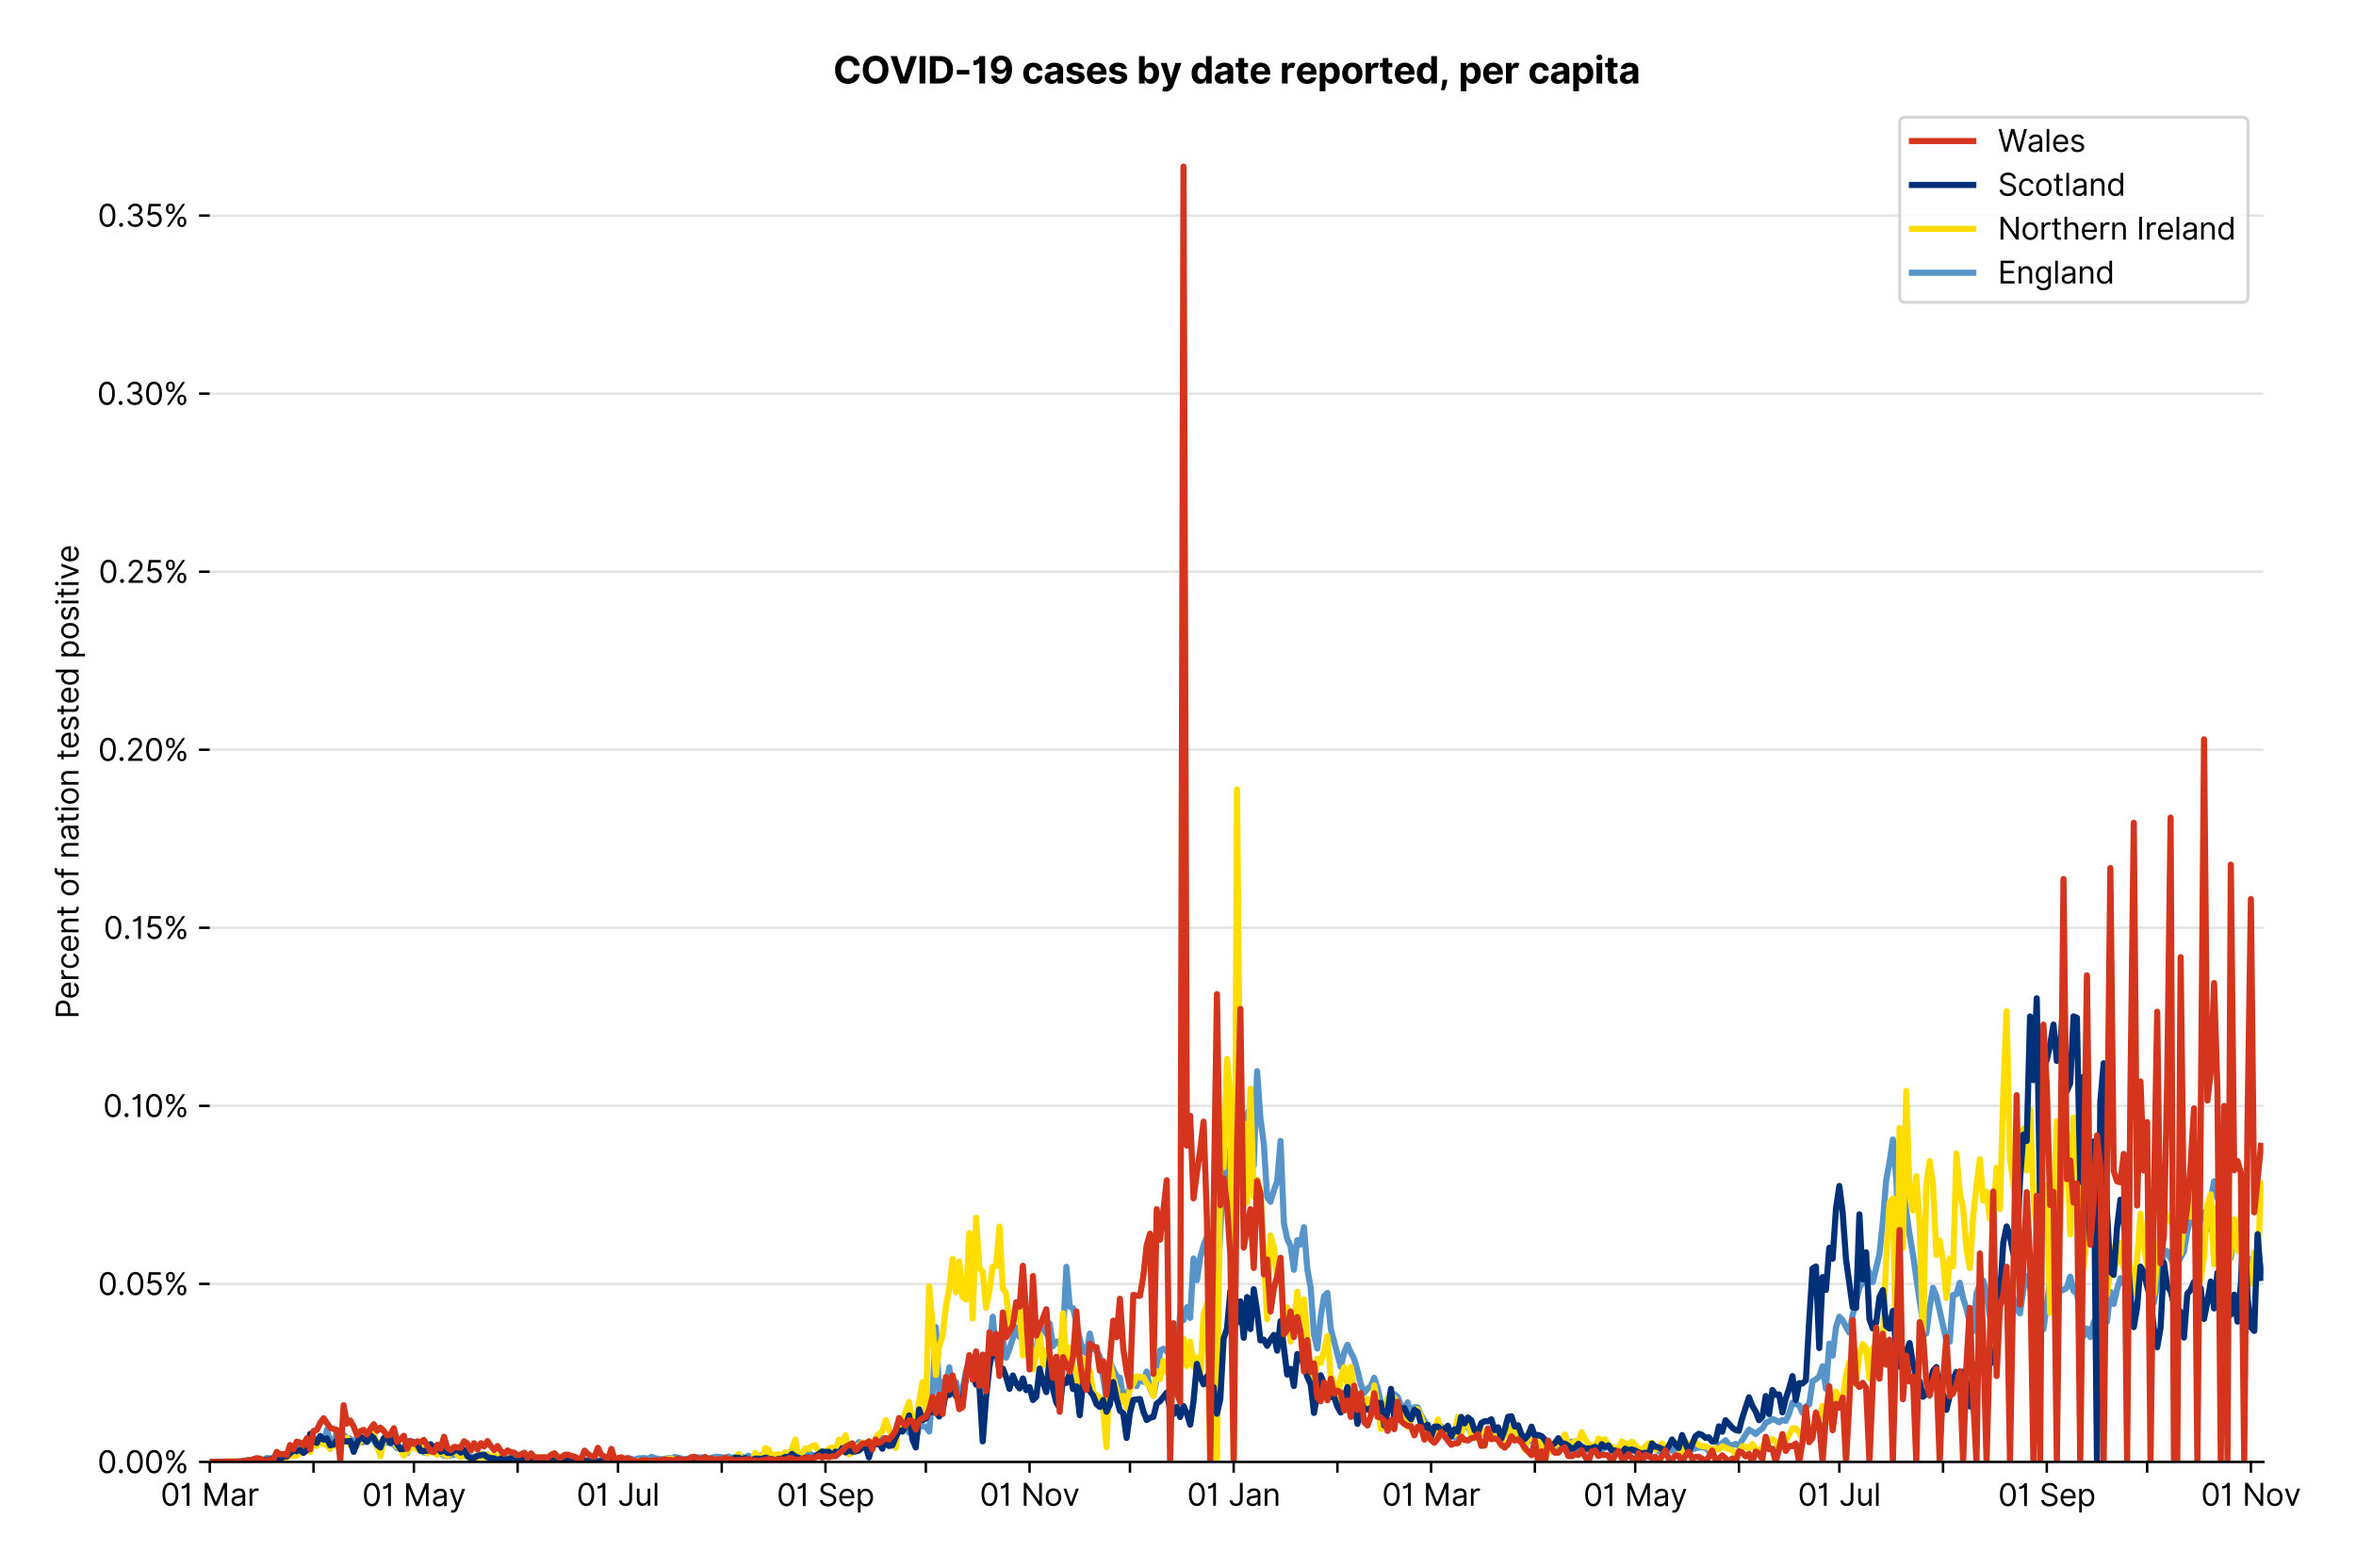 <?xml version="1.0" encoding="utf-8" standalone="no"?>
<!DOCTYPE svg PUBLIC "-//W3C//DTD SVG 1.1//EN"
  "http://www.w3.org/Graphics/SVG/1.1/DTD/svg11.dtd">
<svg version="1.1" viewBox="0 0 768.217 511.234" xmlns="http://www.w3.org/2000/svg" xmlns:xlink="http://www.w3.org/1999/xlink">
 <defs>
  <style type="text/css">*{stroke-linecap:butt;stroke-linejoin:round;}</style>
 </defs>
 <g id="figure_1">
  <g id="patch_1">
   <path d="M 0 511.234 
L 768.217 511.234 
L 768.217 0 
L 0 0 
z
" style="fill:#ffffff;"/>
  </g>
  <g id="axes_1">
   <g id="patch_2">
    <path d="M 68.405 476.745 
L 738.005 476.745 
L 738.005 33.225 
L 68.405 33.225 
z
" style="fill:#ffffff;"/>
   </g>
   <g id="matplotlib.axis_1">
    <g id="xtick_1">
     <g id="line2d_1">
      <defs>
       <path d="M 0 0 
L 0 3.5 
" id="mcecec3e36b" style="stroke:#000000;stroke-width:0.8;"/>
      </defs>
      <g>
       <use style="stroke:#000000;stroke-width:0.8;" x="68.405" xlink:href="#mcecec3e36b" y="476.745"/>
      </g>
     </g>
     <g id="text_1">
      <!-- 01 Mar -->
      <g transform="translate(52.368 491.018)scale(0.1 -0.1)">
       <defs>
        <path d="M 2000 -64 
Q 1230 -64 806 561 
Q 382 1186 382 2327 
Q 382 3459 809 4088 
Q 1236 4718 2000 4718 
Q 2764 4718 3191 4088 
Q 3618 3459 3618 2327 
Q 3618 1186 3194 561 
Q 2771 -64 2000 -64 
z
M 2000 436 
Q 2509 436 2791 927 
Q 3073 1418 3073 2327 
Q 3073 3234 2789 3730 
Q 2505 4227 2000 4227 
Q 1496 4227 1211 3730 
Q 927 3234 927 2327 
Q 927 1418 1210 927 
Q 1493 436 2000 436 
z
" id="Inter-Regular-30" transform="scale(0.016)"/>
        <path d="M 1973 4655 
L 1973 0 
L 1409 0 
L 1409 3836 
L 1373 3836 
Q 1341 3773 1209 3692 
Q 1077 3611 868 3551 
Q 659 3491 391 3491 
L 391 3964 
Q 661 3964 859 4061 
Q 1057 4159 1190 4291 
Q 1323 4423 1392 4529 
Q 1461 4636 1473 4655 
L 1973 4655 
z
" id="Inter-Regular-31" transform="scale(0.016)"/>
        <path id="Inter-Regular-20" transform="scale(0.016)"/>
        <path d="M 564 4655 
L 1236 4655 
L 2818 791 
L 2873 791 
L 4455 4655 
L 5127 4655 
L 5127 0 
L 4600 0 
L 4600 3536 
L 4555 3536 
L 3100 0 
L 2591 0 
L 1136 3536 
L 1091 3536 
L 1091 0 
L 564 0 
L 564 4655 
z
" id="Inter-Regular-4d" transform="scale(0.016)"/>
        <path d="M 1518 -82 
Q 1186 -82 916 44 
Q 646 170 486 410 
Q 327 650 327 991 
Q 327 1291 445 1478 
Q 564 1666 761 1773 
Q 959 1880 1199 1933 
Q 1439 1986 1682 2018 
Q 2000 2059 2199 2080 
Q 2398 2102 2490 2154 
Q 2582 2207 2582 2336 
L 2582 2355 
Q 2582 2691 2399 2877 
Q 2216 3064 1846 3064 
Q 1461 3064 1243 2895 
Q 1025 2727 936 2536 
L 427 2718 
Q 564 3036 792 3214 
Q 1021 3393 1292 3464 
Q 1564 3536 1827 3536 
Q 1996 3536 2215 3496 
Q 2434 3457 2640 3334 
Q 2846 3211 2982 2963 
Q 3118 2716 3118 2300 
L 3118 0 
L 2582 0 
L 2582 473 
L 2555 473 
Q 2500 359 2373 229 
Q 2246 100 2034 9 
Q 1823 -82 1518 -82 
z
M 1600 400 
Q 1918 400 2137 525 
Q 2357 650 2469 847 
Q 2582 1045 2582 1264 
L 2582 1755 
Q 2548 1714 2433 1681 
Q 2318 1648 2169 1624 
Q 2021 1600 1881 1583 
Q 1741 1566 1655 1555 
Q 1446 1527 1265 1467 
Q 1084 1407 974 1287 
Q 864 1168 864 964 
Q 864 684 1072 542 
Q 1280 400 1600 400 
z
" id="Inter-Regular-61" transform="scale(0.016)"/>
        <path d="M 491 0 
L 491 3491 
L 1009 3491 
L 1009 2964 
L 1046 2964 
Q 1139 3223 1389 3384 
Q 1639 3545 1955 3545 
Q 2100 3545 2209 3511 
Q 2318 3477 2400 3418 
L 2218 2964 
Q 2161 2993 2085 3010 
Q 2009 3027 1909 3027 
Q 1527 3027 1277 2794 
Q 1027 2561 1027 2209 
L 1027 0 
L 491 0 
z
" id="Inter-Regular-72" transform="scale(0.016)"/>
       </defs>
       <use xlink:href="#Inter-Regular-30"/>
       <use x="62.5" xlink:href="#Inter-Regular-31"/>
       <use x="106.676" xlink:href="#Inter-Regular-20"/>
       <use x="134.801" xlink:href="#Inter-Regular-4d"/>
       <use x="225.994" xlink:href="#Inter-Regular-61"/>
       <use x="282.386" xlink:href="#Inter-Regular-72"/>
      </g>
     </g>
    </g>
    <g id="xtick_2">
     <g id="line2d_2">
      <g>
       <use style="stroke:#000000;stroke-width:0.8;" x="102.227" xlink:href="#mcecec3e36b" y="476.745"/>
      </g>
     </g>
    </g>
    <g id="xtick_3">
     <g id="line2d_3">
      <g>
       <use style="stroke:#000000;stroke-width:0.8;" x="134.959" xlink:href="#mcecec3e36b" y="476.745"/>
      </g>
     </g>
     <g id="text_2">
      <!-- 01 May -->
      <g transform="translate(118.056 491.117)scale(0.1 -0.1)">
       <defs>
        <path d="M 818 -1355 
Q 682 -1355 575 -1333 
Q 468 -1311 427 -1291 
L 564 -818 
Q 857 -893 1053 -814 
Q 1250 -736 1391 -345 
L 1509 -18 
L 218 3491 
L 800 3491 
L 1764 709 
L 1800 709 
L 2764 3491 
L 3346 3491 
L 1846 -564 
Q 1550 -1355 818 -1355 
z
" id="Inter-Regular-79" transform="scale(0.016)"/>
       </defs>
       <use xlink:href="#Inter-Regular-30"/>
       <use x="62.5" xlink:href="#Inter-Regular-31"/>
       <use x="106.676" xlink:href="#Inter-Regular-20"/>
       <use x="134.801" xlink:href="#Inter-Regular-4d"/>
       <use x="225.994" xlink:href="#Inter-Regular-61"/>
       <use x="282.386" xlink:href="#Inter-Regular-79"/>
      </g>
     </g>
    </g>
    <g id="xtick_4">
     <g id="line2d_4">
      <g>
       <use style="stroke:#000000;stroke-width:0.8;" x="168.781" xlink:href="#mcecec3e36b" y="476.745"/>
      </g>
     </g>
    </g>
    <g id="xtick_5">
     <g id="line2d_5">
      <g>
       <use style="stroke:#000000;stroke-width:0.8;" x="201.513" xlink:href="#mcecec3e36b" y="476.745"/>
      </g>
     </g>
     <g id="text_3">
      <!-- 01 Jul -->
      <g transform="translate(187.969 491.018)scale(0.1 -0.1)">
       <defs>
        <path d="M 2346 4655 
L 2909 4655 
L 2909 1327 
Q 2909 657 2549 296 
Q 2189 -64 1582 -64 
Q 1200 -64 902 76 
Q 605 216 434 475 
Q 264 734 264 1091 
L 818 1091 
Q 818 795 1034 615 
Q 1250 436 1582 436 
Q 1948 436 2147 664 
Q 2346 893 2346 1327 
L 2346 4655 
z
" id="Inter-Regular-4a" transform="scale(0.016)"/>
        <path d="M 2691 1427 
L 2691 3491 
L 3227 3491 
L 3227 0 
L 2691 0 
L 2691 591 
L 2655 591 
Q 2532 325 2273 140 
Q 2014 -45 1618 -45 
Q 1127 -45 809 280 
Q 491 605 491 1273 
L 491 3491 
L 1027 3491 
L 1027 1309 
Q 1027 927 1242 700 
Q 1457 473 1791 473 
Q 1991 473 2199 575 
Q 2407 677 2549 888 
Q 2691 1100 2691 1427 
z
" id="Inter-Regular-75" transform="scale(0.016)"/>
        <path d="M 1027 4655 
L 1027 0 
L 491 0 
L 491 4655 
L 1027 4655 
z
" id="Inter-Regular-6c" transform="scale(0.016)"/>
       </defs>
       <use xlink:href="#Inter-Regular-30"/>
       <use x="62.5" xlink:href="#Inter-Regular-31"/>
       <use x="106.676" xlink:href="#Inter-Regular-20"/>
       <use x="134.801" xlink:href="#Inter-Regular-4a"/>
       <use x="189.063" xlink:href="#Inter-Regular-75"/>
       <use x="247.159" xlink:href="#Inter-Regular-6c"/>
      </g>
     </g>
    </g>
    <g id="xtick_6">
     <g id="line2d_6">
      <g>
       <use style="stroke:#000000;stroke-width:0.8;" x="235.336" xlink:href="#mcecec3e36b" y="476.745"/>
      </g>
     </g>
    </g>
    <g id="xtick_7">
     <g id="line2d_7">
      <g>
       <use style="stroke:#000000;stroke-width:0.8;" x="269.158" xlink:href="#mcecec3e36b" y="476.745"/>
      </g>
     </g>
     <g id="text_4">
      <!-- 01 Sep -->
      <g transform="translate(253.271 491.117)scale(0.1 -0.1)">
       <defs>
        <path d="M 3109 3491 
Q 3068 3836 2777 4027 
Q 2486 4218 2064 4218 
Q 1600 4218 1318 3999 
Q 1036 3780 1036 3445 
Q 1036 3195 1189 3042 
Q 1343 2889 1553 2803 
Q 1764 2718 1936 2673 
L 2409 2545 
Q 2591 2498 2815 2414 
Q 3039 2330 3244 2185 
Q 3450 2041 3584 1816 
Q 3718 1591 3718 1264 
Q 3718 886 3521 581 
Q 3325 277 2949 97 
Q 2573 -82 2036 -82 
Q 1286 -82 845 272 
Q 405 627 364 1200 
L 946 1200 
Q 968 936 1124 764 
Q 1280 593 1519 510 
Q 1759 427 2036 427 
Q 2359 427 2616 533 
Q 2873 639 3023 828 
Q 3173 1018 3173 1273 
Q 3173 1505 3043 1650 
Q 2914 1795 2702 1886 
Q 2491 1977 2246 2045 
L 1673 2209 
Q 1127 2366 809 2657 
Q 491 2948 491 3418 
Q 491 3809 703 4101 
Q 916 4393 1276 4555 
Q 1636 4718 2082 4718 
Q 2532 4718 2882 4558 
Q 3232 4398 3437 4120 
Q 3643 3843 3655 3491 
L 3109 3491 
z
" id="Inter-Regular-53" transform="scale(0.016)"/>
        <path d="M 1955 -73 
Q 1450 -73 1085 151 
Q 721 375 524 778 
Q 327 1182 327 1718 
Q 327 2255 524 2665 
Q 721 3075 1074 3305 
Q 1427 3536 1900 3536 
Q 2173 3536 2439 3445 
Q 2705 3355 2923 3151 
Q 3141 2948 3270 2614 
Q 3400 2280 3400 1791 
L 3400 1564 
L 866 1564 
Q 884 1005 1183 707 
Q 1482 409 1955 409 
Q 2271 409 2498 545 
Q 2725 682 2827 955 
L 3346 809 
Q 3223 414 2854 170 
Q 2486 -73 1955 -73 
z
M 866 2027 
L 2855 2027 
Q 2855 2470 2595 2762 
Q 2336 3055 1900 3055 
Q 1593 3055 1368 2911 
Q 1143 2768 1013 2533 
Q 884 2298 866 2027 
z
" id="Inter-Regular-65" transform="scale(0.016)"/>
        <path d="M 491 -1309 
L 491 3491 
L 1009 3491 
L 1009 2936 
L 1073 2936 
Q 1132 3027 1237 3169 
Q 1343 3311 1542 3423 
Q 1741 3536 2082 3536 
Q 2523 3536 2859 3315 
Q 3196 3095 3384 2690 
Q 3573 2286 3573 1736 
Q 3573 1182 3384 776 
Q 3196 370 2861 148 
Q 2527 -73 2091 -73 
Q 1755 -73 1552 39 
Q 1350 152 1241 296 
Q 1132 441 1073 536 
L 1027 536 
L 1027 -1309 
L 491 -1309 
z
M 1018 1745 
Q 1018 1152 1276 780 
Q 1534 409 2018 409 
Q 2355 409 2581 587 
Q 2807 766 2921 1069 
Q 3036 1373 3036 1745 
Q 3036 2114 2923 2410 
Q 2811 2707 2585 2881 
Q 2359 3055 2018 3055 
Q 1527 3055 1272 2693 
Q 1018 2332 1018 1745 
z
" id="Inter-Regular-70" transform="scale(0.016)"/>
       </defs>
       <use xlink:href="#Inter-Regular-30"/>
       <use x="62.5" xlink:href="#Inter-Regular-31"/>
       <use x="106.676" xlink:href="#Inter-Regular-20"/>
       <use x="134.801" xlink:href="#Inter-Regular-53"/>
       <use x="198.58" xlink:href="#Inter-Regular-65"/>
       <use x="256.818" xlink:href="#Inter-Regular-70"/>
      </g>
     </g>
    </g>
    <g id="xtick_8">
     <g id="line2d_8">
      <g>
       <use style="stroke:#000000;stroke-width:0.8;" x="301.89" xlink:href="#mcecec3e36b" y="476.745"/>
      </g>
     </g>
    </g>
    <g id="xtick_9">
     <g id="line2d_9">
      <g>
       <use style="stroke:#000000;stroke-width:0.8;" x="335.712" xlink:href="#mcecec3e36b" y="476.745"/>
      </g>
     </g>
     <g id="text_5">
      <!-- 01 Nov -->
      <g transform="translate(319.441 491.018)scale(0.1 -0.1)">
       <defs>
        <path d="M 4255 4655 
L 4255 0 
L 3709 0 
L 1173 3655 
L 1127 3655 
L 1127 0 
L 564 0 
L 564 4655 
L 1109 4655 
L 3655 991 
L 3700 991 
L 3700 4655 
L 4255 4655 
z
" id="Inter-Regular-4e" transform="scale(0.016)"/>
        <path d="M 1909 -73 
Q 1436 -73 1080 152 
Q 725 377 526 781 
Q 327 1186 327 1727 
Q 327 2273 526 2679 
Q 725 3086 1080 3311 
Q 1436 3536 1909 3536 
Q 2382 3536 2737 3311 
Q 3093 3086 3292 2679 
Q 3491 2273 3491 1727 
Q 3491 1186 3292 781 
Q 3093 377 2737 152 
Q 2382 -73 1909 -73 
z
M 1909 409 
Q 2268 409 2500 593 
Q 2732 777 2843 1077 
Q 2955 1377 2955 1727 
Q 2955 2077 2843 2379 
Q 2732 2682 2500 2868 
Q 2268 3055 1909 3055 
Q 1550 3055 1318 2868 
Q 1086 2682 975 2379 
Q 864 2077 864 1727 
Q 864 1377 975 1077 
Q 1086 777 1318 593 
Q 1550 409 1909 409 
z
" id="Inter-Regular-6f" transform="scale(0.016)"/>
        <path d="M 3346 3491 
L 2055 0 
L 1509 0 
L 218 3491 
L 800 3491 
L 1764 709 
L 1800 709 
L 2764 3491 
L 3346 3491 
z
" id="Inter-Regular-76" transform="scale(0.016)"/>
       </defs>
       <use xlink:href="#Inter-Regular-30"/>
       <use x="62.5" xlink:href="#Inter-Regular-31"/>
       <use x="106.676" xlink:href="#Inter-Regular-20"/>
       <use x="134.801" xlink:href="#Inter-Regular-4e"/>
       <use x="210.085" xlink:href="#Inter-Regular-6f"/>
       <use x="269.744" xlink:href="#Inter-Regular-76"/>
      </g>
     </g>
    </g>
    <g id="xtick_10">
     <g id="line2d_10">
      <g>
       <use style="stroke:#000000;stroke-width:0.8;" x="368.444" xlink:href="#mcecec3e36b" y="476.745"/>
      </g>
     </g>
    </g>
    <g id="xtick_11">
     <g id="line2d_11">
      <g>
       <use style="stroke:#000000;stroke-width:0.8;" x="402.266" xlink:href="#mcecec3e36b" y="476.745"/>
      </g>
     </g>
     <g id="text_6">
      <!-- 01 Jan -->
      <g transform="translate(387.067 491.018)scale(0.1 -0.1)">
       <defs>
        <path d="M 1027 2100 
L 1027 0 
L 491 0 
L 491 3491 
L 1009 3491 
L 1009 2945 
L 1055 2945 
Q 1177 3211 1427 3373 
Q 1677 3536 2073 3536 
Q 2602 3536 2928 3211 
Q 3255 2886 3255 2218 
L 3255 0 
L 2718 0 
L 2718 2182 
Q 2718 2593 2504 2824 
Q 2291 3055 1918 3055 
Q 1534 3055 1280 2806 
Q 1027 2557 1027 2100 
z
" id="Inter-Regular-6e" transform="scale(0.016)"/>
       </defs>
       <use xlink:href="#Inter-Regular-30"/>
       <use x="62.5" xlink:href="#Inter-Regular-31"/>
       <use x="106.676" xlink:href="#Inter-Regular-20"/>
       <use x="134.801" xlink:href="#Inter-Regular-4a"/>
       <use x="189.063" xlink:href="#Inter-Regular-61"/>
       <use x="245.455" xlink:href="#Inter-Regular-6e"/>
      </g>
     </g>
    </g>
    <g id="xtick_12">
     <g id="line2d_12">
      <g>
       <use style="stroke:#000000;stroke-width:0.8;" x="436.089" xlink:href="#mcecec3e36b" y="476.745"/>
      </g>
     </g>
    </g>
    <g id="xtick_13">
     <g id="line2d_13">
      <g>
       <use style="stroke:#000000;stroke-width:0.8;" x="466.638" xlink:href="#mcecec3e36b" y="476.745"/>
      </g>
     </g>
     <g id="text_7">
      <!-- 01 Mar -->
      <g transform="translate(450.602 491.018)scale(0.1 -0.1)">
       <use xlink:href="#Inter-Regular-30"/>
       <use x="62.5" xlink:href="#Inter-Regular-31"/>
       <use x="106.676" xlink:href="#Inter-Regular-20"/>
       <use x="134.801" xlink:href="#Inter-Regular-4d"/>
       <use x="225.994" xlink:href="#Inter-Regular-61"/>
       <use x="282.386" xlink:href="#Inter-Regular-72"/>
      </g>
     </g>
    </g>
    <g id="xtick_14">
     <g id="line2d_14">
      <g>
       <use style="stroke:#000000;stroke-width:0.8;" x="500.461" xlink:href="#mcecec3e36b" y="476.745"/>
      </g>
     </g>
    </g>
    <g id="xtick_15">
     <g id="line2d_15">
      <g>
       <use style="stroke:#000000;stroke-width:0.8;" x="533.193" xlink:href="#mcecec3e36b" y="476.745"/>
      </g>
     </g>
     <g id="text_8">
      <!-- 01 May -->
      <g transform="translate(516.289 491.117)scale(0.1 -0.1)">
       <use xlink:href="#Inter-Regular-30"/>
       <use x="62.5" xlink:href="#Inter-Regular-31"/>
       <use x="106.676" xlink:href="#Inter-Regular-20"/>
       <use x="134.801" xlink:href="#Inter-Regular-4d"/>
       <use x="225.994" xlink:href="#Inter-Regular-61"/>
       <use x="282.386" xlink:href="#Inter-Regular-79"/>
      </g>
     </g>
    </g>
    <g id="xtick_16">
     <g id="line2d_16">
      <g>
       <use style="stroke:#000000;stroke-width:0.8;" x="567.015" xlink:href="#mcecec3e36b" y="476.745"/>
      </g>
     </g>
    </g>
    <g id="xtick_17">
     <g id="line2d_17">
      <g>
       <use style="stroke:#000000;stroke-width:0.8;" x="599.747" xlink:href="#mcecec3e36b" y="476.745"/>
      </g>
     </g>
     <g id="text_9">
      <!-- 01 Jul -->
      <g transform="translate(586.203 491.018)scale(0.1 -0.1)">
       <use xlink:href="#Inter-Regular-30"/>
       <use x="62.5" xlink:href="#Inter-Regular-31"/>
       <use x="106.676" xlink:href="#Inter-Regular-20"/>
       <use x="134.801" xlink:href="#Inter-Regular-4a"/>
       <use x="189.063" xlink:href="#Inter-Regular-75"/>
       <use x="247.159" xlink:href="#Inter-Regular-6c"/>
      </g>
     </g>
    </g>
    <g id="xtick_18">
     <g id="line2d_18">
      <g>
       <use style="stroke:#000000;stroke-width:0.8;" x="633.569" xlink:href="#mcecec3e36b" y="476.745"/>
      </g>
     </g>
    </g>
    <g id="xtick_19">
     <g id="line2d_19">
      <g>
       <use style="stroke:#000000;stroke-width:0.8;" x="667.392" xlink:href="#mcecec3e36b" y="476.745"/>
      </g>
     </g>
     <g id="text_10">
      <!-- 01 Sep -->
      <g transform="translate(651.504 491.117)scale(0.1 -0.1)">
       <use xlink:href="#Inter-Regular-30"/>
       <use x="62.5" xlink:href="#Inter-Regular-31"/>
       <use x="106.676" xlink:href="#Inter-Regular-20"/>
       <use x="134.801" xlink:href="#Inter-Regular-53"/>
       <use x="198.58" xlink:href="#Inter-Regular-65"/>
       <use x="256.818" xlink:href="#Inter-Regular-70"/>
      </g>
     </g>
    </g>
    <g id="xtick_20">
     <g id="line2d_20">
      <g>
       <use style="stroke:#000000;stroke-width:0.8;" x="700.123" xlink:href="#mcecec3e36b" y="476.745"/>
      </g>
     </g>
    </g>
    <g id="xtick_21">
     <g id="line2d_21">
      <g>
       <use style="stroke:#000000;stroke-width:0.8;" x="733.946" xlink:href="#mcecec3e36b" y="476.745"/>
      </g>
     </g>
     <g id="text_11">
      <!-- 01 Nov -->
      <g transform="translate(717.675 491.018)scale(0.1 -0.1)">
       <use xlink:href="#Inter-Regular-30"/>
       <use x="62.5" xlink:href="#Inter-Regular-31"/>
       <use x="106.676" xlink:href="#Inter-Regular-20"/>
       <use x="134.801" xlink:href="#Inter-Regular-4e"/>
       <use x="210.085" xlink:href="#Inter-Regular-6f"/>
       <use x="269.744" xlink:href="#Inter-Regular-76"/>
      </g>
     </g>
    </g>
   </g>
   <g id="matplotlib.axis_2">
    <g id="ytick_1">
     <g id="line2d_22">
      <path clip-path="url(#pc3be171939)" d="M 68.405 476.745 
L 738.005 476.745 
" style="fill:none;stroke:#e5e5e5;stroke-linecap:square;stroke-width:0.8;"/>
     </g>
     <g id="line2d_23">
      <defs>
       <path d="M 0 0 
L -3.5 0 
" id="mbd5386ade1" style="stroke:#000000;stroke-width:0.8;"/>
      </defs>
      <g>
       <use style="stroke:#000000;stroke-width:0.8;" x="68.405" xlink:href="#mbd5386ade1" y="476.745"/>
      </g>
     </g>
     <g id="text_12">
      <!-- 0.00% -->
      <g transform="translate(31.773 480.382)scale(0.1 -0.1)">
       <defs>
        <path d="M 882 -36 
Q 714 -36 593 84 
Q 473 205 473 373 
Q 473 541 593 661 
Q 714 782 882 782 
Q 1050 782 1170 661 
Q 1291 541 1291 373 
Q 1291 205 1170 84 
Q 1050 -36 882 -36 
z
" id="Inter-Regular-2e" transform="scale(0.016)"/>
        <path d="M 2855 873 
L 2855 1118 
Q 2855 1373 2960 1585 
Q 3066 1798 3269 1926 
Q 3473 2055 3764 2055 
Q 4059 2055 4259 1926 
Q 4459 1798 4561 1585 
Q 4664 1373 4664 1118 
L 4664 873 
Q 4664 618 4560 405 
Q 4457 193 4256 64 
Q 4055 -64 3764 -64 
Q 3468 -64 3266 64 
Q 3064 193 2959 405 
Q 2855 618 2855 873 
z
M 536 3536 
L 536 3782 
Q 536 4036 642 4248 
Q 748 4461 951 4589 
Q 1155 4718 1446 4718 
Q 1741 4718 1941 4589 
Q 2141 4461 2243 4248 
Q 2346 4036 2346 3782 
L 2346 3536 
Q 2346 3282 2242 3069 
Q 2139 2857 1937 2728 
Q 1736 2600 1446 2600 
Q 1150 2600 948 2728 
Q 746 2857 641 3069 
Q 536 3282 536 3536 
z
M 709 0 
L 3909 4655 
L 4427 4655 
L 1227 0 
L 709 0 
z
M 3318 1118 
L 3318 873 
Q 3318 661 3418 494 
Q 3518 327 3764 327 
Q 4002 327 4101 494 
Q 4200 661 4200 873 
L 4200 1118 
Q 4200 1330 4104 1497 
Q 4009 1664 3764 1664 
Q 3525 1664 3421 1497 
Q 3318 1330 3318 1118 
z
M 1000 3782 
L 1000 3536 
Q 1000 3325 1100 3158 
Q 1200 2991 1446 2991 
Q 1684 2991 1783 3158 
Q 1882 3325 1882 3536 
L 1882 3782 
Q 1882 3993 1786 4160 
Q 1691 4327 1446 4327 
Q 1207 4327 1103 4160 
Q 1000 3993 1000 3782 
z
" id="Inter-Regular-25" transform="scale(0.016)"/>
       </defs>
       <use xlink:href="#Inter-Regular-30"/>
       <use x="62.5" xlink:href="#Inter-Regular-2e"/>
       <use x="90.057" xlink:href="#Inter-Regular-30"/>
       <use x="152.557" xlink:href="#Inter-Regular-30"/>
       <use x="215.057" xlink:href="#Inter-Regular-25"/>
      </g>
     </g>
    </g>
    <g id="ytick_2">
     <g id="line2d_24">
      <path clip-path="url(#pc3be171939)" d="M 68.405 418.68 
L 738.005 418.68 
" style="fill:none;stroke:#e5e5e5;stroke-linecap:square;stroke-width:0.8;"/>
     </g>
     <g id="line2d_25">
      <g>
       <use style="stroke:#000000;stroke-width:0.8;" x="68.405" xlink:href="#mbd5386ade1" y="418.68"/>
      </g>
     </g>
     <g id="text_13">
      <!-- 0.05% -->
      <g transform="translate(31.944 422.317)scale(0.1 -0.1)">
       <defs>
        <path d="M 1936 -64 
Q 1536 -64 1216 95 
Q 896 255 702 532 
Q 509 809 491 1164 
L 1036 1164 
Q 1068 848 1324 642 
Q 1580 436 1936 436 
Q 2223 436 2447 570 
Q 2671 705 2799 940 
Q 2927 1175 2927 1473 
Q 2927 1777 2794 2017 
Q 2661 2257 2429 2395 
Q 2198 2534 1900 2536 
Q 1686 2539 1461 2472 
Q 1236 2405 1091 2300 
L 564 2364 
L 846 4655 
L 3264 4655 
L 3264 4155 
L 1318 4155 
L 1155 2782 
L 1182 2782 
Q 1325 2895 1541 2970 
Q 1757 3045 1991 3045 
Q 2418 3045 2753 2842 
Q 3089 2639 3281 2286 
Q 3473 1934 3473 1482 
Q 3473 1036 3274 687 
Q 3075 339 2727 137 
Q 2380 -64 1936 -64 
z
" id="Inter-Regular-35" transform="scale(0.016)"/>
       </defs>
       <use xlink:href="#Inter-Regular-30"/>
       <use x="62.5" xlink:href="#Inter-Regular-2e"/>
       <use x="90.057" xlink:href="#Inter-Regular-30"/>
       <use x="152.557" xlink:href="#Inter-Regular-35"/>
       <use x="213.352" xlink:href="#Inter-Regular-25"/>
      </g>
     </g>
    </g>
    <g id="ytick_3">
     <g id="line2d_26">
      <path clip-path="url(#pc3be171939)" d="M 68.405 360.615 
L 738.005 360.615 
" style="fill:none;stroke:#e5e5e5;stroke-linecap:square;stroke-width:0.8;"/>
     </g>
     <g id="line2d_27">
      <g>
       <use style="stroke:#000000;stroke-width:0.8;" x="68.405" xlink:href="#mbd5386ade1" y="360.615"/>
      </g>
     </g>
     <g id="text_14">
      <!-- 0.10% -->
      <g transform="translate(33.606 364.252)scale(0.1 -0.1)">
       <use xlink:href="#Inter-Regular-30"/>
       <use x="62.5" xlink:href="#Inter-Regular-2e"/>
       <use x="90.057" xlink:href="#Inter-Regular-31"/>
       <use x="134.233" xlink:href="#Inter-Regular-30"/>
       <use x="196.733" xlink:href="#Inter-Regular-25"/>
      </g>
     </g>
    </g>
    <g id="ytick_4">
     <g id="line2d_28">
      <path clip-path="url(#pc3be171939)" d="M 68.405 302.55 
L 738.005 302.55 
" style="fill:none;stroke:#e5e5e5;stroke-linecap:square;stroke-width:0.8;"/>
     </g>
     <g id="line2d_29">
      <g>
       <use style="stroke:#000000;stroke-width:0.8;" x="68.405" xlink:href="#mbd5386ade1" y="302.55"/>
      </g>
     </g>
     <g id="text_15">
      <!-- 0.15% -->
      <g transform="translate(33.777 306.187)scale(0.1 -0.1)">
       <use xlink:href="#Inter-Regular-30"/>
       <use x="62.5" xlink:href="#Inter-Regular-2e"/>
       <use x="90.057" xlink:href="#Inter-Regular-31"/>
       <use x="134.233" xlink:href="#Inter-Regular-35"/>
       <use x="195.028" xlink:href="#Inter-Regular-25"/>
      </g>
     </g>
    </g>
    <g id="ytick_5">
     <g id="line2d_30">
      <path clip-path="url(#pc3be171939)" d="M 68.405 244.485 
L 738.005 244.485 
" style="fill:none;stroke:#e5e5e5;stroke-linecap:square;stroke-width:0.8;"/>
     </g>
     <g id="line2d_31">
      <g>
       <use style="stroke:#000000;stroke-width:0.8;" x="68.405" xlink:href="#mbd5386ade1" y="244.485"/>
      </g>
     </g>
     <g id="text_16">
      <!-- 0.20% -->
      <g transform="translate(31.972 248.122)scale(0.1 -0.1)">
       <defs>
        <path d="M 482 0 
L 482 409 
L 2018 2091 
Q 2289 2386 2464 2605 
Q 2639 2825 2724 3019 
Q 2809 3214 2809 3427 
Q 2809 3795 2553 4011 
Q 2298 4227 1918 4227 
Q 1514 4227 1275 3985 
Q 1036 3743 1036 3345 
L 500 3345 
Q 500 3755 688 4064 
Q 877 4373 1203 4545 
Q 1530 4718 1936 4718 
Q 2346 4718 2661 4545 
Q 2977 4373 3156 4079 
Q 3336 3786 3336 3427 
Q 3336 3170 3244 2926 
Q 3152 2682 2926 2383 
Q 2700 2084 2300 1655 
L 1255 536 
L 1255 500 
L 3418 500 
L 3418 0 
L 482 0 
z
" id="Inter-Regular-32" transform="scale(0.016)"/>
       </defs>
       <use xlink:href="#Inter-Regular-30"/>
       <use x="62.5" xlink:href="#Inter-Regular-2e"/>
       <use x="90.057" xlink:href="#Inter-Regular-32"/>
       <use x="150.568" xlink:href="#Inter-Regular-30"/>
       <use x="213.068" xlink:href="#Inter-Regular-25"/>
      </g>
     </g>
    </g>
    <g id="ytick_6">
     <g id="line2d_32">
      <path clip-path="url(#pc3be171939)" d="M 68.405 186.421 
L 738.005 186.421 
" style="fill:none;stroke:#e5e5e5;stroke-linecap:square;stroke-width:0.8;"/>
     </g>
     <g id="line2d_33">
      <g>
       <use style="stroke:#000000;stroke-width:0.8;" x="68.405" xlink:href="#mbd5386ade1" y="186.421"/>
      </g>
     </g>
     <g id="text_17">
      <!-- 0.25% -->
      <g transform="translate(32.142 190.057)scale(0.1 -0.1)">
       <use xlink:href="#Inter-Regular-30"/>
       <use x="62.5" xlink:href="#Inter-Regular-2e"/>
       <use x="90.057" xlink:href="#Inter-Regular-32"/>
       <use x="150.568" xlink:href="#Inter-Regular-35"/>
       <use x="211.364" xlink:href="#Inter-Regular-25"/>
      </g>
     </g>
    </g>
    <g id="ytick_7">
     <g id="line2d_34">
      <path clip-path="url(#pc3be171939)" d="M 68.405 128.356 
L 738.005 128.356 
" style="fill:none;stroke:#e5e5e5;stroke-linecap:square;stroke-width:0.8;"/>
     </g>
     <g id="line2d_35">
      <g>
       <use style="stroke:#000000;stroke-width:0.8;" x="68.405" xlink:href="#mbd5386ade1" y="128.356"/>
      </g>
     </g>
     <g id="text_18">
      <!-- 0.30% -->
      <g transform="translate(31.659 131.992)scale(0.1 -0.1)">
       <defs>
        <path d="M 2055 -64 
Q 1605 -64 1253 90 
Q 902 245 696 521 
Q 491 798 473 1164 
L 1046 1164 
Q 1071 827 1356 631 
Q 1641 436 2046 436 
Q 2493 436 2783 664 
Q 3073 893 3073 1264 
Q 3073 1650 2787 1893 
Q 2502 2136 1973 2136 
L 1600 2136 
L 1600 2636 
L 1973 2636 
Q 2386 2636 2647 2856 
Q 2909 3077 2909 3445 
Q 2909 3798 2679 4012 
Q 2450 4227 2064 4227 
Q 1823 4227 1610 4139 
Q 1398 4052 1264 3887 
Q 1130 3723 1118 3491 
L 573 3491 
Q 586 3857 793 4133 
Q 1000 4409 1335 4563 
Q 1671 4718 2073 4718 
Q 2505 4718 2814 4544 
Q 3123 4370 3289 4086 
Q 3455 3802 3455 3473 
Q 3455 3080 3249 2802 
Q 3043 2525 2691 2418 
L 2691 2382 
Q 3132 2309 3379 2008 
Q 3627 1707 3627 1264 
Q 3627 884 3421 583 
Q 3216 282 2861 109 
Q 2507 -64 2055 -64 
z
" id="Inter-Regular-33" transform="scale(0.016)"/>
       </defs>
       <use xlink:href="#Inter-Regular-30"/>
       <use x="62.5" xlink:href="#Inter-Regular-2e"/>
       <use x="90.057" xlink:href="#Inter-Regular-33"/>
       <use x="153.693" xlink:href="#Inter-Regular-30"/>
       <use x="216.193" xlink:href="#Inter-Regular-25"/>
      </g>
     </g>
    </g>
    <g id="ytick_8">
     <g id="line2d_36">
      <path clip-path="url(#pc3be171939)" d="M 68.405 70.291 
L 738.005 70.291 
" style="fill:none;stroke:#e5e5e5;stroke-linecap:square;stroke-width:0.8;"/>
     </g>
     <g id="line2d_37">
      <g>
       <use style="stroke:#000000;stroke-width:0.8;" x="68.405" xlink:href="#mbd5386ade1" y="70.291"/>
      </g>
     </g>
     <g id="text_19">
      <!-- 0.35% -->
      <g transform="translate(31.83 73.928)scale(0.1 -0.1)">
       <use xlink:href="#Inter-Regular-30"/>
       <use x="62.5" xlink:href="#Inter-Regular-2e"/>
       <use x="90.057" xlink:href="#Inter-Regular-33"/>
       <use x="153.693" xlink:href="#Inter-Regular-35"/>
       <use x="214.489" xlink:href="#Inter-Regular-25"/>
      </g>
     </g>
    </g>
    <g id="text_20">
     <!-- Percent of nation tested positive -->
     <g transform="translate(25.614 332.215)rotate(-90)scale(0.1 -0.1)">
      <defs>
       <path d="M 564 0 
L 564 4655 
L 2136 4655 
Q 2684 4655 3033 4458 
Q 3382 4261 3550 3927 
Q 3718 3593 3718 3182 
Q 3718 2770 3551 2434 
Q 3384 2098 3036 1899 
Q 2689 1700 2146 1700 
L 1127 1700 
L 1127 0 
L 564 0 
z
M 1127 2200 
L 2127 2200 
Q 2689 2200 2926 2482 
Q 3164 2764 3164 3182 
Q 3164 3602 2925 3878 
Q 2686 4155 2118 4155 
L 1127 4155 
L 1127 2200 
z
" id="Inter-Regular-50" transform="scale(0.016)"/>
       <path d="M 1909 -73 
Q 1418 -73 1063 159 
Q 709 391 518 798 
Q 327 1205 327 1727 
Q 327 2259 524 2667 
Q 721 3075 1074 3305 
Q 1427 3536 1900 3536 
Q 2268 3536 2563 3400 
Q 2859 3264 3047 3018 
Q 3236 2773 3282 2445 
L 2746 2445 
Q 2684 2684 2474 2869 
Q 2264 3055 1909 3055 
Q 1439 3055 1151 2697 
Q 864 2339 864 1745 
Q 864 1139 1148 774 
Q 1432 409 1909 409 
Q 2223 409 2447 570 
Q 2671 732 2746 1018 
L 3282 1018 
Q 3236 709 3058 462 
Q 2880 216 2588 71 
Q 2296 -73 1909 -73 
z
" id="Inter-Regular-63" transform="scale(0.016)"/>
       <path d="M 2009 3491 
L 2009 3036 
L 1264 3036 
L 1264 1000 
Q 1264 773 1331 660 
Q 1398 548 1503 510 
Q 1609 473 1727 473 
Q 1816 473 1873 483 
Q 1930 493 1964 500 
L 2073 18 
Q 2018 -2 1920 -23 
Q 1823 -45 1673 -45 
Q 1446 -45 1228 52 
Q 1011 150 869 350 
Q 727 550 727 855 
L 727 3036 
L 200 3036 
L 200 3491 
L 727 3491 
L 727 4327 
L 1264 4327 
L 1264 3491 
L 2009 3491 
z
" id="Inter-Regular-74" transform="scale(0.016)"/>
       <path d="M 2046 3491 
L 2046 3036 
L 1264 3036 
L 1264 0 
L 727 0 
L 727 3036 
L 164 3036 
L 164 3491 
L 727 3491 
L 727 3973 
Q 727 4273 868 4473 
Q 1009 4673 1234 4773 
Q 1459 4873 1709 4873 
Q 1907 4873 2032 4841 
Q 2157 4809 2218 4782 
L 2064 4318 
Q 2023 4332 1951 4352 
Q 1880 4373 1764 4373 
Q 1498 4373 1381 4239 
Q 1264 4105 1264 3845 
L 1264 3491 
L 2046 3491 
z
" id="Inter-Regular-66" transform="scale(0.016)"/>
       <path d="M 491 0 
L 491 3491 
L 1027 3491 
L 1027 0 
L 491 0 
z
M 764 4073 
Q 607 4073 494 4179 
Q 382 4286 382 4436 
Q 382 4586 494 4693 
Q 607 4800 764 4800 
Q 921 4800 1033 4693 
Q 1146 4586 1146 4436 
Q 1146 4286 1033 4179 
Q 921 4073 764 4073 
z
" id="Inter-Regular-69" transform="scale(0.016)"/>
       <path d="M 2964 2709 
L 2482 2573 
Q 2411 2755 2245 2914 
Q 2080 3073 1727 3073 
Q 1407 3073 1194 2926 
Q 982 2780 982 2555 
Q 982 2355 1127 2239 
Q 1273 2123 1582 2045 
L 2100 1918 
Q 3027 1691 3027 973 
Q 3027 673 2855 436 
Q 2684 200 2377 63 
Q 2071 -73 1664 -73 
Q 1130 -73 780 159 
Q 430 391 336 836 
L 846 964 
Q 989 400 1655 400 
Q 2030 400 2251 560 
Q 2473 720 2473 945 
Q 2473 1316 1955 1436 
L 1373 1573 
Q 893 1686 669 1926 
Q 446 2166 446 2527 
Q 446 2823 613 3050 
Q 780 3277 1069 3406 
Q 1359 3536 1727 3536 
Q 2246 3536 2542 3309 
Q 2839 3082 2964 2709 
z
" id="Inter-Regular-73" transform="scale(0.016)"/>
       <path d="M 1809 -73 
Q 1373 -73 1039 148 
Q 705 370 516 776 
Q 327 1182 327 1736 
Q 327 2286 516 2690 
Q 705 3095 1041 3315 
Q 1377 3536 1818 3536 
Q 2159 3536 2358 3423 
Q 2557 3311 2662 3169 
Q 2768 3027 2827 2936 
L 2873 2936 
L 2873 4655 
L 3409 4655 
L 3409 0 
L 2891 0 
L 2891 536 
L 2827 536 
Q 2768 441 2659 296 
Q 2550 152 2348 39 
Q 2146 -73 1809 -73 
z
M 1882 409 
Q 2366 409 2624 780 
Q 2882 1152 2882 1745 
Q 2882 2332 2627 2693 
Q 2373 3055 1882 3055 
Q 1541 3055 1315 2881 
Q 1089 2707 976 2410 
Q 864 2114 864 1745 
Q 864 1373 978 1069 
Q 1093 766 1319 587 
Q 1546 409 1882 409 
z
" id="Inter-Regular-64" transform="scale(0.016)"/>
      </defs>
      <use xlink:href="#Inter-Regular-50"/>
      <use x="63.494" xlink:href="#Inter-Regular-65"/>
      <use x="121.733" xlink:href="#Inter-Regular-72"/>
      <use x="160.085" xlink:href="#Inter-Regular-63"/>
      <use x="215.909" xlink:href="#Inter-Regular-65"/>
      <use x="274.148" xlink:href="#Inter-Regular-6e"/>
      <use x="332.671" xlink:href="#Inter-Regular-74"/>
      <use x="369.034" xlink:href="#Inter-Regular-20"/>
      <use x="397.159" xlink:href="#Inter-Regular-6f"/>
      <use x="456.818" xlink:href="#Inter-Regular-66"/>
      <use x="492.898" xlink:href="#Inter-Regular-20"/>
      <use x="521.023" xlink:href="#Inter-Regular-6e"/>
      <use x="579.546" xlink:href="#Inter-Regular-61"/>
      <use x="635.938" xlink:href="#Inter-Regular-74"/>
      <use x="672.301" xlink:href="#Inter-Regular-69"/>
      <use x="696.023" xlink:href="#Inter-Regular-6f"/>
      <use x="755.682" xlink:href="#Inter-Regular-6e"/>
      <use x="814.205" xlink:href="#Inter-Regular-20"/>
      <use x="842.33" xlink:href="#Inter-Regular-74"/>
      <use x="878.693" xlink:href="#Inter-Regular-65"/>
      <use x="936.932" xlink:href="#Inter-Regular-73"/>
      <use x="989.205" xlink:href="#Inter-Regular-74"/>
      <use x="1025.568" xlink:href="#Inter-Regular-65"/>
      <use x="1083.807" xlink:href="#Inter-Regular-64"/>
      <use x="1145.881" xlink:href="#Inter-Regular-20"/>
      <use x="1174.006" xlink:href="#Inter-Regular-70"/>
      <use x="1234.943" xlink:href="#Inter-Regular-6f"/>
      <use x="1294.602" xlink:href="#Inter-Regular-73"/>
      <use x="1346.875" xlink:href="#Inter-Regular-69"/>
      <use x="1370.597" xlink:href="#Inter-Regular-74"/>
      <use x="1406.96" xlink:href="#Inter-Regular-69"/>
      <use x="1430.682" xlink:href="#Inter-Regular-76"/>
      <use x="1486.364" xlink:href="#Inter-Regular-65"/>
     </g>
    </g>
   </g>
   <g id="line2d_38">
    <path clip-path="url(#pc3be171939)" d="M 35.673 476.741 
L 65.132 476.745 
L 80.406 476.541 
L 83.679 476.223 
L 84.77 476.545 
L 86.953 475.456 
L 88.044 475.561 
L 89.135 475.449 
L 90.226 474.944 
L 91.317 475.641 
L 92.408 475.109 
L 93.499 474.15 
L 94.59 474.414 
L 96.772 471.575 
L 97.863 472.332 
L 98.954 472.495 
L 100.045 472.398 
L 101.136 471.764 
L 102.227 469.256 
L 104.409 469.367 
L 105.5 470.741 
L 106.591 466.208 
L 107.683 470.192 
L 108.774 470.601 
L 109.865 466.867 
L 110.956 468.909 
L 112.047 467.95 
L 113.138 468.82 
L 114.229 469.169 
L 115.32 470.558 
L 116.411 468.794 
L 117.502 470.168 
L 118.593 470.312 
L 119.684 468.523 
L 120.775 469.425 
L 121.866 469.303 
L 122.957 471.791 
L 124.048 470.376 
L 125.139 470.514 
L 126.23 470.382 
L 127.321 470.547 
L 128.413 470.914 
L 129.504 472.305 
L 130.595 472.074 
L 131.686 472.641 
L 132.777 473.85 
L 133.868 471.62 
L 134.959 471.585 
L 136.05 472.148 
L 137.141 472.579 
L 138.232 473.681 
L 139.323 472.945 
L 140.414 473.421 
L 141.505 472.344 
L 142.596 473.25 
L 144.778 474.667 
L 145.869 474.907 
L 146.96 474.544 
L 149.142 474.292 
L 150.234 474.451 
L 151.325 474.401 
L 152.416 475.119 
L 156.78 474.983 
L 157.871 474.511 
L 158.962 474.725 
L 160.053 475.54 
L 161.144 475.726 
L 162.235 475.73 
L 163.326 475.489 
L 164.417 475.674 
L 165.508 475.59 
L 166.599 475.27 
L 167.69 476.085 
L 168.781 476.138 
L 169.872 475.829 
L 173.146 475.815 
L 174.237 475.874 
L 175.328 476.275 
L 176.419 476.555 
L 177.51 475.402 
L 178.601 476.615 
L 179.692 476.118 
L 180.783 475.936 
L 181.874 475.977 
L 184.056 476.293 
L 188.42 476.079 
L 189.511 476.077 
L 190.602 476.301 
L 191.693 476.378 
L 192.785 476.312 
L 193.876 476.524 
L 194.967 476.207 
L 196.058 476.384 
L 197.149 476.349 
L 199.331 476.541 
L 200.422 476.341 
L 201.513 476.38 
L 202.604 475.666 
L 203.695 475.709 
L 204.786 475.55 
L 205.877 475.73 
L 206.968 476.062 
L 208.059 475.565 
L 210.241 475.472 
L 211.332 475.755 
L 212.423 475.082 
L 213.514 475.476 
L 215.697 475.977 
L 217.879 475.513 
L 218.97 475.435 
L 220.061 475.103 
L 223.334 475.922 
L 224.425 475.674 
L 225.516 475.297 
L 227.698 475.28 
L 228.789 475.257 
L 230.971 475.616 
L 233.153 475.07 
L 234.244 475.066 
L 236.427 475.35 
L 237.518 474.979 
L 238.609 475.472 
L 239.7 475.086 
L 241.882 475.103 
L 242.973 475.344 
L 244.064 474.707 
L 245.155 475.303 
L 246.246 474.61 
L 247.337 474.837 
L 248.428 474.56 
L 249.519 474.096 
L 250.61 474.818 
L 251.701 474.781 
L 252.792 475.437 
L 253.883 474.733 
L 254.974 475.286 
L 256.065 474.61 
L 257.157 474.872 
L 258.248 474.558 
L 259.339 474.81 
L 260.43 475.181 
L 261.521 474.548 
L 262.612 474.94 
L 263.703 473.96 
L 265.885 474.907 
L 266.976 473.677 
L 268.067 474.374 
L 269.158 474.597 
L 270.249 474.189 
L 271.34 473.636 
L 272.431 473.302 
L 273.522 473.698 
L 274.613 471.43 
L 275.704 471.529 
L 276.795 472.425 
L 277.887 472.029 
L 278.978 471.426 
L 280.069 470.26 
L 282.251 470.892 
L 283.342 472.084 
L 284.433 471.28 
L 285.524 469.738 
L 286.615 470.993 
L 287.706 468.965 
L 288.797 469.239 
L 289.888 469.98 
L 292.07 468.106 
L 293.161 466.258 
L 294.252 465.125 
L 295.343 464.937 
L 296.434 467.174 
L 297.525 466.842 
L 298.616 469.904 
L 299.708 465.086 
L 300.799 465.076 
L 301.89 465.214 
L 302.981 466.848 
L 304.072 454.45 
L 305.163 432.781 
L 306.254 454.7 
L 307.345 450.65 
L 308.436 452.961 
L 309.527 445.896 
L 310.618 454.52 
L 311.709 450.691 
L 312.8 455.323 
L 313.891 452.715 
L 314.982 447.221 
L 316.073 443.462 
L 317.164 443.447 
L 318.255 451.624 
L 319.346 449.307 
L 320.438 446.408 
L 321.529 442.981 
L 322.62 439.992 
L 323.711 429.399 
L 324.802 440.941 
L 325.893 441.432 
L 326.984 436.86 
L 328.075 442.729 
L 329.166 439.849 
L 331.348 432.913 
L 332.439 436.018 
L 333.53 433.788 
L 334.621 437.825 
L 335.712 434.24 
L 336.803 444.023 
L 337.894 440.99 
L 338.985 431.638 
L 340.076 433.136 
L 341.167 434.929 
L 342.259 431.613 
L 343.35 439.003 
L 344.441 437.47 
L 345.532 438.325 
L 346.623 435.543 
L 347.714 413.111 
L 348.805 426.115 
L 349.896 426.614 
L 350.987 431.359 
L 352.078 436.672 
L 353.169 440.538 
L 354.26 441.281 
L 355.351 434.881 
L 356.442 439.928 
L 357.533 440.402 
L 358.624 442.356 
L 360.806 456.414 
L 361.897 443.955 
L 362.989 446.546 
L 364.08 448.775 
L 365.171 449.257 
L 366.262 456.002 
L 368.444 452.775 
L 369.535 449.257 
L 370.626 452.003 
L 371.717 449.074 
L 372.808 450.613 
L 373.899 447.254 
L 374.99 452.765 
L 376.081 455.166 
L 377.172 450.006 
L 378.263 440.388 
L 379.354 439.816 
L 380.445 440.705 
L 381.536 441.333 
L 382.627 439.851 
L 383.718 442.694 
L 384.81 428.401 
L 385.901 430.528 
L 386.992 426.296 
L 388.083 429.756 
L 389.174 410.404 
L 390.265 417.445 
L 391.356 410.129 
L 392.447 406.088 
L 393.538 403.376 
L 394.629 411.631 
L 395.72 412.153 
L 396.811 423.889 
L 398.993 379.437 
L 400.084 386.886 
L 401.175 374.597 
L 402.266 372.047 
L 403.357 375.138 
L 404.448 380.079 
L 405.54 367.025 
L 406.631 363.394 
L 407.722 361.084 
L 408.813 380.104 
L 409.904 349.33 
L 410.995 364.803 
L 412.086 372.986 
L 413.177 390.432 
L 414.268 391.905 
L 415.359 388.239 
L 416.45 385.227 
L 417.541 372.058 
L 418.632 398.842 
L 419.723 403.991 
L 420.814 406.321 
L 421.905 414.084 
L 422.996 404.408 
L 424.087 405.832 
L 425.178 400.17 
L 426.269 413.826 
L 427.361 419.843 
L 428.452 435.174 
L 429.543 439.773 
L 430.634 429.469 
L 431.725 422.727 
L 432.816 421.64 
L 433.907 433.235 
L 437.18 445.754 
L 438.271 441.124 
L 439.362 438.516 
L 440.453 441.023 
L 441.544 443.111 
L 442.635 446.899 
L 443.726 451.43 
L 444.817 454.223 
L 445.908 452.913 
L 446.999 451.985 
L 448.091 449.307 
L 449.182 452.612 
L 450.273 457.147 
L 451.364 458.983 
L 452.455 457.69 
L 453.546 454.203 
L 454.637 454.587 
L 455.728 455.503 
L 456.819 458.251 
L 457.91 459.398 
L 459.001 457.31 
L 460.092 461.7 
L 461.183 458.911 
L 462.274 458.954 
L 463.365 461.492 
L 464.456 463.279 
L 465.547 466.264 
L 466.638 466.97 
L 467.729 465.336 
L 468.82 465.587 
L 469.912 465.103 
L 471.003 466.32 
L 472.094 466.186 
L 474.276 468.692 
L 475.367 466.648 
L 476.458 466.712 
L 477.549 464.894 
L 478.64 465.338 
L 479.731 467.38 
L 480.822 468.959 
L 481.913 467.948 
L 483.004 467.686 
L 485.186 465.99 
L 486.277 468.886 
L 487.368 466.982 
L 488.459 467.545 
L 489.55 466.953 
L 490.642 467.289 
L 491.733 467.223 
L 492.824 465.839 
L 493.915 465.866 
L 495.006 468.878 
L 496.097 470.24 
L 497.188 468.261 
L 498.279 469.763 
L 499.37 469.881 
L 500.461 468.938 
L 501.552 470.801 
L 502.643 470.871 
L 503.734 472.714 
L 504.825 472.132 
L 505.916 472.749 
L 507.007 471.991 
L 509.189 471.302 
L 510.28 472.553 
L 511.371 473.984 
L 512.463 470.097 
L 513.554 472.474 
L 514.645 472.507 
L 515.736 472.266 
L 516.827 472.154 
L 517.918 472.831 
L 519.009 473.661 
L 520.1 471.484 
L 521.191 472.27 
L 522.282 472.736 
L 523.373 471.969 
L 524.464 472.047 
L 526.646 473.854 
L 527.737 473.13 
L 528.828 471.773 
L 529.919 472.971 
L 531.01 472.406 
L 532.101 472.524 
L 533.193 473.357 
L 534.284 473.904 
L 535.375 473.747 
L 537.557 472.813 
L 538.648 472.218 
L 539.739 472.326 
L 540.83 473.151 
L 541.921 473.819 
L 543.012 472.6 
L 544.103 472.377 
L 545.194 473.023 
L 546.285 472.146 
L 547.376 472.974 
L 548.467 473.415 
L 549.558 473.71 
L 550.649 473.351 
L 551.74 472.602 
L 553.922 471.985 
L 555.014 471.994 
L 556.105 472.119 
L 557.196 473.167 
L 558.287 472.676 
L 559.378 472.452 
L 562.651 469.66 
L 563.742 471.077 
L 564.833 471.337 
L 565.924 470.857 
L 567.015 471.507 
L 568.106 469.553 
L 570.288 466.219 
L 571.379 466.821 
L 572.47 467.657 
L 573.561 466.609 
L 574.652 465.913 
L 575.744 463.951 
L 576.835 463.466 
L 577.926 462.753 
L 579.017 463.126 
L 580.108 463.811 
L 581.199 463.031 
L 582.29 463.363 
L 583.381 460.978 
L 584.472 457.411 
L 586.654 458.271 
L 587.745 460.698 
L 588.836 458.659 
L 589.927 457.978 
L 591.018 450.409 
L 592.109 449.783 
L 593.2 448.896 
L 594.291 445.517 
L 595.382 452.895 
L 596.473 438.16 
L 597.565 442.08 
L 598.656 432.814 
L 599.747 429.399 
L 600.838 430.544 
L 601.929 432.764 
L 603.02 434.545 
L 604.111 428.702 
L 605.202 424.557 
L 606.293 419.975 
L 607.384 418.108 
L 608.475 412.31 
L 609.566 415.403 
L 610.657 418.108 
L 612.839 408.902 
L 613.93 398.561 
L 615.021 384.886 
L 616.112 379.033 
L 617.203 371.616 
L 618.294 384.362 
L 619.386 405.242 
L 620.477 387.49 
L 622.659 402.597 
L 623.75 409.089 
L 625.932 424.27 
L 627.023 430.982 
L 628.114 434.883 
L 629.205 426.472 
L 630.296 419.958 
L 631.387 422.605 
L 634.66 437.184 
L 635.751 437.52 
L 636.842 422.292 
L 637.933 422.046 
L 639.024 418.314 
L 640.116 423.356 
L 641.207 426.824 
L 642.298 431.531 
L 643.389 434.182 
L 644.48 421.768 
L 645.571 418.784 
L 646.662 417.575 
L 647.753 421.658 
L 648.844 429.583 
L 649.935 428.939 
L 651.026 429.886 
L 652.117 417.639 
L 653.208 415.341 
L 654.299 415.725 
L 655.39 421.076 
L 656.481 423.202 
L 657.572 426.903 
L 658.663 428.314 
L 659.754 420.317 
L 660.845 416.053 
L 661.937 419.915 
L 664.119 430.322 
L 665.21 432.75 
L 666.301 433.486 
L 668.483 417.561 
L 669.574 411.289 
L 670.665 415.646 
L 671.756 420.994 
L 672.847 420.623 
L 673.938 419.915 
L 675.029 416.323 
L 676.12 420.938 
L 677.211 421.755 
L 678.302 427.59 
L 679.393 435.661 
L 680.484 433.259 
L 681.575 436.02 
L 682.667 431.194 
L 683.758 429.397 
L 684.849 428.745 
L 685.94 429.383 
L 687.031 430.998 
L 688.122 421.235 
L 689.213 425.221 
L 690.304 420.385 
L 691.395 416.82 
L 692.486 418.566 
L 693.577 418.797 
L 694.668 424.056 
L 695.759 416.234 
L 696.85 417.309 
L 697.941 416.839 
L 699.032 415.209 
L 700.123 417.251 
L 701.214 421.464 
L 702.305 424.803 
L 703.396 418.458 
L 704.488 417.231 
L 705.579 407.732 
L 706.67 408.031 
L 707.761 410.4 
L 708.852 412.252 
L 709.943 412.589 
L 711.034 410.003 
L 712.125 408.068 
L 713.216 401.526 
L 714.307 397.338 
L 715.398 398.982 
L 716.489 394.994 
L 717.58 397.224 
L 718.671 395.305 
L 719.762 401.002 
L 720.853 391.127 
L 721.944 385.216 
L 723.035 390.618 
L 724.126 391.621 
L 725.218 408.204 
L 726.309 408.023 
L 727.4 410.146 
L 728.491 399.372 
L 729.582 406.797 
L 730.673 400.711 
L 731.764 402.05 
L 732.855 411.798 
L 733.946 410.556 
L 735.037 417.881 
L 736.128 405.943 
L 737.219 414.507 
L 737.219 414.507 
" style="fill:none;stroke:#5694ca;stroke-linecap:square;stroke-width:2;"/>
   </g>
   <g id="line2d_39">
    <path clip-path="url(#pc3be171939)" d="M 73.86 476.622 
L 74.951 476.622 
L 76.042 476.438 
L 78.224 476.745 
L 79.315 476.622 
L 80.406 476.684 
L 81.497 476.132 
L 82.588 476.438 
L 83.679 476.07 
L 84.77 476.316 
L 85.862 476.132 
L 86.953 476.377 
L 88.044 476.193 
L 89.135 476.193 
L 90.226 475.396 
L 91.317 475.518 
L 92.408 475.518 
L 93.499 475.273 
L 94.59 474.476 
L 95.681 474.783 
L 96.772 474.66 
L 97.863 473.74 
L 100.045 469.202 
L 101.136 473.495 
L 102.227 470.428 
L 103.318 471.532 
L 104.409 468.773 
L 105.5 470.98 
L 106.591 471.164 
L 107.683 472.514 
L 108.774 470.796 
L 109.865 471.594 
L 110.956 468.282 
L 112.047 469.877 
L 113.138 468.895 
L 114.229 471.287 
L 115.32 472.084 
L 116.411 471.532 
L 117.502 469.325 
L 118.593 469.815 
L 119.684 468.343 
L 121.866 466.994 
L 122.957 471.655 
L 124.048 474.905 
L 125.139 469.631 
L 126.23 468.037 
L 127.321 470.245 
L 128.413 470.367 
L 129.504 471.716 
L 130.595 472.698 
L 131.686 474.66 
L 132.777 473.372 
L 133.868 472.268 
L 134.959 471.41 
L 136.05 472.698 
L 137.141 471.962 
L 138.232 472.514 
L 139.323 473.985 
L 140.414 473.495 
L 141.505 473.679 
L 142.596 474.415 
L 143.687 473.311 
L 144.778 474.231 
L 145.869 474.905 
L 148.051 473.065 
L 149.142 474.415 
L 150.234 475.151 
L 151.325 474.292 
L 153.507 475.764 
L 154.598 475.518 
L 155.689 475.641 
L 156.78 474.169 
L 157.871 475.335 
L 158.962 474.231 
L 160.053 475.212 
L 161.144 474.353 
L 162.235 475.028 
L 163.326 475.151 
L 164.417 475.764 
L 165.508 475.702 
L 166.599 475.948 
L 167.69 476.316 
L 168.781 476.009 
L 169.872 476.5 
L 170.964 476.254 
L 172.055 474.721 
L 173.146 476.561 
L 174.237 475.886 
L 175.328 476.377 
L 176.419 476.377 
L 177.51 476.561 
L 178.601 475.948 
L 179.692 476.5 
L 180.783 475.764 
L 181.874 476.561 
L 182.965 476.316 
L 185.147 476.622 
L 186.238 476.254 
L 187.329 476.684 
L 188.42 476.561 
L 189.511 476.745 
L 190.602 476.5 
L 191.693 476.684 
L 192.785 476.745 
L 193.876 476.622 
L 194.967 476.684 
L 196.058 476.5 
L 198.24 476.684 
L 199.331 476.377 
L 201.513 476.684 
L 202.604 476.316 
L 204.786 476.745 
L 206.968 476.745 
L 208.059 476.438 
L 210.241 476.561 
L 211.332 476.5 
L 212.423 476.745 
L 214.606 476.745 
L 215.697 476.622 
L 217.879 475.764 
L 218.97 475.58 
L 220.061 476.745 
L 222.243 476.745 
L 223.334 476.622 
L 224.425 476.193 
L 225.516 476.254 
L 226.607 475.825 
L 227.698 476.745 
L 229.88 476.745 
L 230.971 476.193 
L 234.244 476.132 
L 235.336 476.745 
L 237.518 476.745 
L 238.609 476.254 
L 239.7 476.132 
L 240.791 474.108 
L 241.882 475.825 
L 242.973 476.745 
L 245.155 476.745 
L 246.246 473.801 
L 248.428 476.254 
L 249.519 472.207 
L 250.61 472.759 
L 251.701 475.089 
L 252.792 474.353 
L 253.883 474.231 
L 254.974 474.66 
L 256.065 473.617 
L 257.157 475.518 
L 259.339 469.447 
L 260.43 476.132 
L 261.521 473.863 
L 262.612 472.33 
L 263.703 472.514 
L 264.794 471.532 
L 265.885 471.287 
L 266.976 473.74 
L 268.067 473.188 
L 269.158 473.74 
L 270.249 472.391 
L 271.34 472.023 
L 272.431 473.004 
L 273.522 469.509 
L 274.613 470.245 
L 275.704 468.098 
L 276.795 474.292 
L 277.887 473.74 
L 278.978 471.962 
L 280.069 471.348 
L 281.16 470.367 
L 282.251 471.41 
L 283.342 470.061 
L 284.433 471.9 
L 285.524 468.834 
L 286.615 467.608 
L 287.706 466.749 
L 288.797 463.131 
L 290.979 469.079 
L 292.07 472.146 
L 293.161 463.253 
L 294.252 465.155 
L 295.343 460.003 
L 296.434 457.182 
L 297.525 465.277 
L 298.616 463.253 
L 300.799 450.743 
L 301.89 460.862 
L 302.981 419.467 
L 304.072 432.223 
L 305.163 448.413 
L 306.254 438.969 
L 307.345 435.718 
L 308.436 425.968 
L 309.527 420.142 
L 310.618 410.514 
L 311.709 421.43 
L 312.8 411.372 
L 313.891 422.963 
L 314.982 423.821 
L 316.073 402.112 
L 317.164 429.954 
L 318.255 397.083 
L 319.346 413.519 
L 320.438 414.684 
L 321.529 426.458 
L 322.62 420.755 
L 323.711 413.028 
L 324.802 412.844 
L 325.893 399.966 
L 326.984 420.142 
L 328.075 421.798 
L 329.166 432.161 
L 330.257 432.468 
L 331.348 425.232 
L 332.439 426.336 
L 333.53 442.035 
L 334.621 436.945 
L 335.712 434.737 
L 336.803 446.512 
L 337.894 441.79 
L 338.985 435.105 
L 340.076 445.101 
L 341.167 440.256 
L 342.259 444.365 
L 343.35 450.988 
L 344.441 447.861 
L 345.532 445.224 
L 346.623 428.237 
L 347.714 443.139 
L 348.805 439.521 
L 349.896 445.408 
L 350.987 447.799 
L 352.078 456.446 
L 353.169 443.077 
L 355.351 446.88 
L 356.442 454.116 
L 357.533 454.852 
L 358.624 455.772 
L 359.715 459.574 
L 360.806 471.9 
L 361.897 444.059 
L 362.989 449.639 
L 364.08 452.767 
L 365.171 457.428 
L 366.262 455.22 
L 367.353 458.961 
L 368.444 452.767 
L 369.535 451.234 
L 370.626 448.781 
L 371.717 449.21 
L 372.808 449.087 
L 373.899 451.05 
L 374.99 452.399 
L 376.081 455.22 
L 377.172 447.125 
L 378.263 449.701 
L 379.354 443.752 
L 380.445 447.554 
L 381.536 447.125 
L 382.627 451.05 
L 383.718 446.941 
L 384.81 445.469 
L 385.901 436.516 
L 386.992 445.469 
L 388.083 437.497 
L 389.174 445.776 
L 390.265 442.709 
L 391.356 449.823 
L 392.447 428.482 
L 393.538 425.17 
L 394.629 476.745 
L 395.72 415.542 
L 396.811 476.745 
L 397.902 376.539 
L 398.993 380.71 
L 400.084 345.325 
L 401.175 358.448 
L 402.266 476.745 
L 403.357 257.446 
L 404.448 374.822 
L 405.54 366.298 
L 406.631 392.239 
L 407.722 355.014 
L 408.813 390.276 
L 409.904 384.757 
L 410.995 388.314 
L 413.177 430.199 
L 414.268 402.848 
L 415.359 406.527 
L 416.45 417.075 
L 417.541 412.231 
L 418.632 433.511 
L 419.723 426.336 
L 420.814 437.497 
L 421.905 433.02 
L 422.996 421.246 
L 424.087 431.855 
L 425.178 423.699 
L 426.269 435.657 
L 427.361 450.191 
L 428.452 450.866 
L 429.543 443.016 
L 430.634 444.427 
L 431.725 440.44 
L 432.816 435.718 
L 433.907 448.842 
L 434.998 450.62 
L 436.089 457.489 
L 437.18 449.333 
L 438.271 445.837 
L 439.362 451.479 
L 440.453 445.714 
L 441.544 452.828 
L 442.635 456.262 
L 443.726 458.593 
L 444.817 459.881 
L 445.908 456.14 
L 446.999 461.23 
L 448.091 451.786 
L 449.182 458.163 
L 450.273 465.952 
L 451.364 462.395 
L 452.455 455.833 
L 453.546 458.531 
L 454.637 455.772 
L 455.728 457.55 
L 456.819 459.819 
L 457.91 460.616 
L 459.001 465.277 
L 461.183 460.8 
L 462.274 459.513 
L 463.365 461.966 
L 464.456 465.461 
L 465.547 468.405 
L 466.638 468.282 
L 467.729 467.608 
L 468.82 462.885 
L 469.912 466.749 
L 471.003 466.565 
L 472.094 466.197 
L 473.185 468.282 
L 474.276 467.914 
L 475.367 462.027 
L 476.458 467.73 
L 477.549 463.069 
L 478.64 463.989 
L 479.731 467.792 
L 480.822 467.975 
L 481.913 469.325 
L 483.004 466.688 
L 484.095 466.872 
L 485.186 466.381 
L 486.277 468.343 
L 487.368 466.994 
L 488.459 469.079 
L 489.55 471.41 
L 490.642 466.074 
L 491.733 468.221 
L 492.824 465.522 
L 493.915 465.645 
L 495.006 468.282 
L 496.097 469.631 
L 497.188 472.759 
L 498.279 467.485 
L 499.37 469.202 
L 500.461 470.183 
L 501.552 470.183 
L 502.643 471.594 
L 503.734 476.745 
L 504.825 471.287 
L 505.916 473.249 
L 507.007 471.348 
L 508.098 470.735 
L 509.189 469.815 
L 510.28 467.792 
L 511.371 471.287 
L 512.463 470.796 
L 513.554 469.877 
L 514.645 470.796 
L 515.736 466.994 
L 516.827 469.447 
L 517.918 470.674 
L 519.009 471.716 
L 520.1 471.9 
L 521.191 469.141 
L 522.282 469.631 
L 523.373 469.386 
L 524.464 471.348 
L 526.646 472.268 
L 527.737 472.268 
L 528.828 470.061 
L 529.919 470.735 
L 531.01 470.919 
L 532.101 470.122 
L 533.193 471.226 
L 534.284 472.514 
L 535.375 472.82 
L 536.466 471.655 
L 537.557 470.674 
L 538.648 470.49 
L 539.739 472.759 
L 541.921 470.735 
L 543.012 472.084 
L 544.103 471.287 
L 545.194 469.815 
L 546.285 470.674 
L 547.376 470.858 
L 548.467 476.745 
L 549.558 470.061 
L 550.649 471.716 
L 551.74 470.367 
L 552.831 470.183 
L 553.922 471.226 
L 555.014 471.594 
L 556.105 471.716 
L 557.196 472.023 
L 558.287 473.495 
L 559.378 472.146 
L 560.469 472.698 
L 561.56 471.594 
L 563.742 472.575 
L 564.833 472.882 
L 565.924 474.353 
L 567.015 473.433 
L 568.106 471.594 
L 569.197 471.839 
L 570.288 472.268 
L 571.379 470.919 
L 572.47 472.514 
L 573.561 473.433 
L 575.744 470.306 
L 576.835 470.061 
L 577.926 469.325 
L 579.017 470.183 
L 580.108 472.452 
L 581.199 471.41 
L 583.381 467.975 
L 584.472 465.768 
L 585.563 465.829 
L 586.654 467.056 
L 587.745 469.079 
L 588.836 468.589 
L 589.927 465.277 
L 591.018 465.216 
L 592.109 464.603 
L 593.2 462.701 
L 594.291 458.47 
L 595.382 460.739 
L 596.473 463.805 
L 597.565 459.697 
L 598.656 453.748 
L 599.747 456.753 
L 600.838 455.956 
L 601.929 448.535 
L 603.02 444.059 
L 604.111 450.988 
L 605.202 451.172 
L 606.293 441.79 
L 607.384 438.294 
L 608.475 439.643 
L 609.566 449.455 
L 610.657 439.643 
L 611.748 444.365 
L 612.839 445.408 
L 613.93 437.742 
L 615.021 410.33 
L 616.112 392.116 
L 617.203 390.767 
L 618.294 443.813 
L 619.386 367.831 
L 620.477 406.957 
L 621.568 355.75 
L 622.659 389.05 
L 623.75 394.753 
L 624.841 383.53 
L 625.932 399.23 
L 627.023 437.558 
L 628.114 386.413 
L 629.205 378.624 
L 630.296 386.535 
L 631.387 409.226 
L 632.478 404.565 
L 633.569 411.004 
L 634.66 423.269 
L 635.751 410.391 
L 636.842 412.967 
L 637.933 376.11 
L 639.024 388.804 
L 640.116 394.017 
L 641.207 407.509 
L 642.298 413.519 
L 643.389 396.715 
L 644.48 386.781 
L 645.571 378.011 
L 646.662 391.564 
L 647.753 388.62 
L 648.844 397.39 
L 649.935 396.654 
L 651.026 380.832 
L 652.117 394.262 
L 653.208 356.363 
L 654.299 329.748 
L 655.39 377.889 
L 656.481 385.677 
L 657.572 395.796 
L 658.663 375.681 
L 659.754 368.138 
L 660.845 381.691 
L 661.937 361.76 
L 663.028 389.05 
L 664.119 401.621 
L 665.21 399.536 
L 666.301 396.225 
L 667.392 386.474 
L 668.483 428.114 
L 669.574 400.211 
L 670.665 365.623 
L 671.756 401.192 
L 672.847 368.567 
L 673.938 369.548 
L 675.029 402.541 
L 676.12 364.458 
L 677.211 373.289 
L 678.302 389.418 
L 679.393 413.519 
L 680.484 403.216 
L 681.575 379.238 
L 682.667 396.777 
L 683.758 411.066 
L 684.849 400.763 
L 687.031 422.227 
L 689.213 406.527 
L 690.304 411.74 
L 691.395 405.301 
L 692.486 413.58 
L 693.577 408.061 
L 694.668 414.193 
L 695.759 421.368 
L 696.85 410.636 
L 697.941 395.796 
L 699.032 405.424 
L 700.123 413.028 
L 701.214 415.91 
L 702.305 422.043 
L 703.396 410.514 
L 705.579 394.63 
L 706.67 396.715 
L 707.761 398.494 
L 708.852 398.617 
L 709.943 408.367 
L 711.034 408.735 
L 712.125 398.371 
L 713.216 386.535 
L 714.307 396.777 
L 715.398 394.017 
L 716.489 402.051 
L 717.58 417.505 
L 718.671 409.839 
L 719.762 392.913 
L 720.853 389.479 
L 721.944 412.292 
L 723.035 393.649 
L 724.126 395.612 
L 725.218 411.679 
L 726.309 414.254 
L 727.4 407.815 
L 728.491 397.574 
L 729.582 407.938 
L 730.673 395.734 
L 731.764 402.725 
L 732.855 415.358 
L 733.946 418.609 
L 735.037 408.429 
L 736.128 415.726 
L 737.219 385.922 
L 737.219 385.922 
" style="fill:none;stroke:#ffdd00;stroke-linecap:square;stroke-width:2;"/>
   </g>
   <g id="line2d_40">
    <path clip-path="url(#pc3be171939)" d="M 69.496 476.724 
L 72.769 476.681 
L 74.951 476.639 
L 76.042 476.702 
L 79.315 476.554 
L 80.406 476.235 
L 81.497 476.214 
L 82.588 475.98 
L 83.679 476.065 
L 84.77 476.362 
L 88.044 475.916 
L 89.135 475.555 
L 91.317 475.831 
L 92.408 474.981 
L 93.499 474.938 
L 94.59 473.875 
L 95.681 473.025 
L 96.772 473.238 
L 97.863 472.791 
L 98.954 473.79 
L 100.045 472.94 
L 101.136 467.605 
L 102.227 470.007 
L 103.318 470.538 
L 104.409 468.264 
L 105.5 469.433 
L 106.591 469.071 
L 107.683 471.325 
L 108.774 471.048 
L 109.865 469.603 
L 110.956 468.413 
L 112.047 469.985 
L 113.138 470.049 
L 114.229 469.9 
L 115.32 473.45 
L 116.411 470.559 
L 117.502 468.455 
L 118.593 469.22 
L 119.684 470.219 
L 120.775 468.009 
L 121.866 468.944 
L 122.957 471.155 
L 124.048 472.026 
L 125.139 468.965 
L 126.23 468.859 
L 127.321 470.623 
L 128.413 469.22 
L 130.595 472.558 
L 131.686 472.494 
L 132.777 470.092 
L 133.868 469.964 
L 134.959 470.347 
L 136.05 470.942 
L 137.141 473.131 
L 139.323 473.11 
L 140.414 470.963 
L 141.505 472.175 
L 142.596 471.962 
L 143.687 473.429 
L 144.778 472.898 
L 145.869 473.748 
L 146.96 473.854 
L 148.051 473.216 
L 149.142 472.749 
L 150.234 473.705 
L 151.325 472.77 
L 152.416 474.832 
L 153.507 475.533 
L 154.598 475.448 
L 155.689 474.704 
L 157.871 474.343 
L 158.962 475.215 
L 160.053 475.47 
L 161.144 475.576 
L 162.235 476.129 
L 163.326 475.576 
L 165.508 475.916 
L 166.599 475.576 
L 167.69 476.362 
L 168.781 476.362 
L 169.872 475.618 
L 170.964 476.044 
L 172.055 475.703 
L 173.146 476.129 
L 175.328 476.362 
L 177.51 476.447 
L 178.601 476.49 
L 180.783 476.171 
L 181.874 476.299 
L 184.056 476.129 
L 185.147 476.426 
L 186.238 476.299 
L 187.329 476.511 
L 188.42 476.171 
L 190.602 476.192 
L 191.693 476.447 
L 194.967 476.639 
L 196.058 476.384 
L 198.24 476.575 
L 199.331 476.639 
L 200.422 476.532 
L 202.604 476.639 
L 203.695 476.49 
L 206.968 476.66 
L 208.059 476.702 
L 209.15 476.596 
L 210.241 476.617 
L 211.332 476.362 
L 212.423 476.596 
L 213.514 476.341 
L 214.606 476.617 
L 216.788 476.639 
L 220.061 476.299 
L 221.152 476.256 
L 222.243 476.596 
L 223.334 476.277 
L 224.425 476.532 
L 227.698 476.171 
L 228.789 476.66 
L 230.971 476.66 
L 232.062 476.277 
L 233.153 476.384 
L 234.244 476.107 
L 235.336 476.362 
L 236.427 476.086 
L 237.518 476.362 
L 238.609 476.256 
L 239.7 475.385 
L 240.791 475.342 
L 241.882 475.831 
L 242.973 475.47 
L 244.064 475.725 
L 245.155 476.129 
L 246.246 475.64 
L 248.428 475.746 
L 249.519 475.363 
L 250.61 475.661 
L 251.701 475.831 
L 252.792 476.192 
L 253.883 475.703 
L 254.974 475.682 
L 256.065 475.108 
L 257.157 475.236 
L 258.248 474.13 
L 259.339 474.981 
L 261.521 475.81 
L 262.612 475.321 
L 263.703 475.3 
L 264.794 475.661 
L 268.067 473.344 
L 269.158 473.472 
L 270.249 473.429 
L 271.34 474.598 
L 272.431 473.365 
L 273.522 473.748 
L 274.613 472.324 
L 275.704 473.642 
L 276.795 473.004 
L 277.887 473.365 
L 278.978 473.323 
L 280.069 473.025 
L 281.16 472.047 
L 282.251 471.558 
L 283.342 475.257 
L 284.433 471.07 
L 285.524 471.07 
L 286.615 470.581 
L 287.706 472.43 
L 288.797 469.305 
L 289.888 471.537 
L 290.979 471.325 
L 292.07 468.604 
L 293.161 466.414 
L 294.252 466.861 
L 295.343 464.884 
L 296.434 461.568 
L 297.525 469.433 
L 298.616 472.026 
L 299.708 459.612 
L 300.799 463.141 
L 301.89 462.546 
L 302.981 460.271 
L 305.163 460.633 
L 306.254 461.929 
L 307.345 459.74 
L 308.436 454.341 
L 309.527 454.915 
L 310.618 450.26 
L 311.709 455.297 
L 312.8 456.424 
L 313.891 456.318 
L 314.982 449.176 
L 316.073 446.37 
L 317.164 448.028 
L 318.255 451.322 
L 319.346 451.939 
L 320.438 470.028 
L 321.529 455.637 
L 322.62 445.796 
L 323.711 439.78 
L 324.802 440.354 
L 325.893 446.965 
L 326.984 446.285 
L 328.075 449.048 
L 329.166 452.895 
L 330.257 448.538 
L 331.348 451.195 
L 332.439 452.768 
L 333.53 449.516 
L 334.621 453.342 
L 335.712 452.343 
L 336.803 456.53 
L 337.894 455.51 
L 338.985 446.285 
L 340.076 450.897 
L 341.167 453.958 
L 342.259 442.82 
L 343.35 453.044 
L 344.441 457.359 
L 345.532 459.06 
L 346.623 449.941 
L 347.714 450.982 
L 348.805 447.9 
L 349.896 452.98 
L 350.987 452.109 
L 352.078 461.504 
L 353.169 450.217 
L 354.26 449.877 
L 355.351 453.597 
L 356.442 455.106 
L 357.533 457.891 
L 358.624 458.805 
L 359.715 456.573 
L 360.806 460.356 
L 361.897 458.039 
L 362.989 450.706 
L 364.08 456.148 
L 365.171 459.995 
L 366.262 460.888 
L 367.353 468.901 
L 368.444 460.718 
L 369.535 456.53 
L 371.717 456.211 
L 372.808 460.229 
L 373.899 463.077 
L 374.99 462.354 
L 376.081 462.036 
L 377.172 457.678 
L 378.263 456.913 
L 380.445 454.128 
L 381.536 459.74 
L 382.627 461.143 
L 383.718 458.783 
L 384.81 462.099 
L 385.901 458.507 
L 386.992 460.93 
L 388.083 464.586 
L 389.174 456.892 
L 390.265 444.775 
L 391.356 448.772 
L 392.447 451.45 
L 393.538 448.814 
L 394.629 451.981 
L 395.72 452.321 
L 396.811 461.015 
L 397.902 456.19 
L 398.993 436.464 
L 400.084 433.276 
L 401.175 421.011 
L 402.266 422.775 
L 403.357 431.32 
L 404.448 424.369 
L 405.54 436.252 
L 406.631 422.988 
L 407.722 433.403 
L 408.813 420.437 
L 409.904 427.664 
L 410.995 437.102 
L 412.086 436.847 
L 413.177 438.866 
L 414.268 436.889 
L 415.359 435.316 
L 416.45 440.46 
L 417.541 430.831 
L 419.723 448.24 
L 420.814 446.37 
L 421.905 451.981 
L 422.996 441.545 
L 424.087 441.97 
L 425.178 445.286 
L 426.269 448.963 
L 427.361 451.344 
L 428.452 460.76 
L 430.634 448.474 
L 431.725 451.216 
L 432.816 452.194 
L 433.907 455.616 
L 434.998 455.425 
L 436.089 458.72 
L 437.18 460.633 
L 438.271 455.956 
L 439.362 452.321 
L 440.453 457.721 
L 441.544 457.721 
L 442.635 464.331 
L 443.726 457.019 
L 444.817 459.272 
L 445.908 459.676 
L 446.999 459.102 
L 448.091 459.102 
L 449.182 457.444 
L 450.273 457.551 
L 451.364 464.863 
L 452.455 460.314 
L 453.546 452.917 
L 454.637 462.184 
L 455.728 457.933 
L 456.819 459.676 
L 457.91 459.166 
L 459.001 461.547 
L 460.092 462.822 
L 461.183 459.782 
L 462.274 460.399 
L 463.365 464.395 
L 464.456 465.585 
L 465.547 464.586 
L 466.638 468.54 
L 467.729 465.224 
L 468.82 465.203 
L 469.912 466.117 
L 471.003 466.159 
L 472.094 464.948 
L 473.185 468.455 
L 474.276 466.096 
L 475.367 466.84 
L 476.458 462.057 
L 477.549 464.183 
L 478.64 462.248 
L 479.731 463.162 
L 480.822 466.457 
L 481.913 467.052 
L 483.004 464.055 
L 484.095 463.46 
L 485.186 463.481 
L 486.277 462.822 
L 487.368 466.372 
L 488.459 465.437 
L 489.55 469.114 
L 490.642 466.223 
L 491.733 462.036 
L 492.824 461.844 
L 493.915 465.203 
L 495.006 464.778 
L 496.097 467.775 
L 497.188 469.263 
L 498.279 468.009 
L 499.37 465.224 
L 500.461 468.242 
L 501.552 467.945 
L 502.643 468.306 
L 503.734 469.454 
L 504.825 471.473 
L 505.916 471.24 
L 507.007 470.602 
L 508.098 469.008 
L 509.189 470.687 
L 510.28 470.772 
L 511.371 471.431 
L 512.463 472.515 
L 513.554 472.047 
L 514.645 470.836 
L 515.736 471.707 
L 516.827 472.409 
L 519.009 472.26 
L 520.1 471.814 
L 521.191 472.961 
L 522.282 470.942 
L 523.373 471.835 
L 524.464 471.325 
L 525.555 472.983 
L 526.646 473.004 
L 527.737 473.727 
L 528.828 473.918 
L 529.919 472.409 
L 531.01 472.961 
L 532.101 472.685 
L 533.193 473.025 
L 534.284 473.642 
L 535.375 473.939 
L 536.466 473.79 
L 537.557 474.938 
L 538.648 470.729 
L 539.739 471.729 
L 540.83 471.984 
L 541.921 472.494 
L 543.012 473.174 
L 544.103 471.686 
L 545.194 469.412 
L 546.285 471.006 
L 547.376 472.175 
L 548.467 467.966 
L 550.649 473.323 
L 551.74 471.048 
L 552.831 468.37 
L 553.922 467.562 
L 555.014 467.945 
L 556.105 468.88 
L 557.196 468.71 
L 558.287 470.092 
L 559.378 469.985 
L 560.469 465.139 
L 561.56 466.882 
L 562.651 463.12 
L 564.833 465.564 
L 565.924 466.329 
L 567.015 466.584 
L 568.106 462.354 
L 570.288 455.659 
L 571.379 458.465 
L 572.47 460.271 
L 573.561 463.12 
L 574.652 461.972 
L 575.744 455.255 
L 576.835 461.122 
L 577.926 453.278 
L 579.017 454.851 
L 580.108 454.723 
L 581.199 460.569 
L 582.29 456.041 
L 583.381 452.747 
L 584.472 448.75 
L 585.563 456.551 
L 586.654 451.046 
L 587.745 451.131 
L 588.836 450.175 
L 589.927 430.683 
L 591.018 413.635 
L 592.109 412.997 
L 593.2 439.61 
L 594.291 416.462 
L 595.382 420.65 
L 596.473 406.918 
L 597.565 410.468 
L 598.656 394.122 
L 599.747 386.746 
L 600.838 395.482 
L 601.929 410.68 
L 604.111 426.325 
L 605.202 426.516 
L 606.293 395.992 
L 607.384 417.185 
L 608.475 408.385 
L 609.566 430.194 
L 610.657 433.212 
L 611.748 431.384 
L 612.839 422.988 
L 613.93 420.713 
L 615.021 432.404 
L 616.112 433.233 
L 617.203 427.494 
L 618.294 439.865 
L 619.386 445.626 
L 620.477 442.65 
L 621.568 440.907 
L 622.659 437.952 
L 623.75 444.754 
L 624.841 448.963 
L 625.932 450.451 
L 627.023 455.489 
L 628.114 454.553 
L 629.205 451.684 
L 630.296 447.029 
L 631.387 445.796 
L 632.478 455.106 
L 633.569 454.766 
L 634.66 459.761 
L 635.751 455.149 
L 636.842 449.728 
L 637.933 447.39 
L 639.024 450.175 
L 640.116 447.284 
L 641.207 450.387 
L 642.298 458.656 
L 643.389 454.808 
L 644.48 444.903 
L 645.571 444.329 
L 646.662 443.968 
L 647.753 447.347 
L 648.844 444.903 
L 649.935 443.436 
L 651.026 438.165 
L 652.117 422.796 
L 653.208 405.175 
L 654.299 399.946 
L 655.39 403.113 
L 656.481 408.937 
L 657.572 408.959 
L 658.663 384.854 
L 659.754 370.017 
L 660.845 372.058 
L 661.937 331.458 
L 663.028 352.225 
L 664.119 325.549 
L 665.21 393.994 
L 666.301 348.591 
L 667.392 345.593 
L 668.483 340.704 
L 669.574 334.094 
L 670.665 345.976 
L 671.756 341.385 
L 672.847 326.569 
L 673.938 355.754 
L 675.029 353.246 
L 676.12 331.437 
L 677.211 331.883 
L 678.302 385.385 
L 679.393 351.078 
L 680.484 386.597 
L 681.575 405.005 
L 682.667 372.228 
L 683.758 476.745 
L 684.849 359.219 
L 685.94 346.741 
L 687.031 395.269 
L 688.122 414.74 
L 689.213 415.739 
L 690.304 400.265 
L 691.395 391.209 
L 692.486 398.798 
L 693.577 407.428 
L 694.668 422.414 
L 695.759 432.766 
L 696.85 426.367 
L 697.941 413.04 
L 699.032 414.868 
L 700.123 419.502 
L 701.214 423.285 
L 702.305 433.382 
L 703.396 439.334 
L 704.488 433.042 
L 705.579 411.807 
L 706.67 419.544 
L 707.761 420.905 
L 708.852 425.368 
L 709.943 426.516 
L 711.034 427.919 
L 712.125 436.188 
L 713.216 421.882 
L 714.307 420.65 
L 715.398 418.035 
L 716.489 421.882 
L 717.58 420.076 
L 718.671 430.109 
L 719.762 424.476 
L 720.853 417.907 
L 721.944 426.686 
L 723.035 415.059 
L 724.126 425.666 
L 725.218 423.009 
L 726.309 429.152 
L 727.4 428.663 
L 728.491 422.201 
L 729.582 430.98 
L 730.673 418.673 
L 731.764 394.547 
L 732.855 423.328 
L 733.946 432.851 
L 735.037 434.02 
L 736.128 402.454 
L 737.219 416.738 
L 737.219 416.738 
" style="fill:none;stroke:#003078;stroke-linecap:square;stroke-width:2;"/>
   </g>
   <g id="line2d_41">
    <path clip-path="url(#pc3be171939)" d="M 66.223 476.708 
L 70.587 476.745 
L 78.224 476.671 
L 79.315 476.414 
L 81.497 476.266 
L 83.679 475.493 
L 84.77 475.64 
L 85.862 476.303 
L 86.953 476.266 
L 88.044 475.972 
L 89.135 475.972 
L 90.226 473.467 
L 91.317 474.277 
L 92.408 474.13 
L 93.499 474.535 
L 94.59 471.22 
L 95.681 472.583 
L 96.772 470.115 
L 97.863 470.41 
L 98.954 471.294 
L 100.045 469.01 
L 101.136 472.62 
L 102.227 466.653 
L 103.318 466.284 
L 104.409 464.038 
L 105.5 462.491 
L 107.683 465.621 
L 109.865 466.321 
L 110.956 476.156 
L 112.047 458.255 
L 113.138 464.222 
L 114.229 463.227 
L 115.32 465.216 
L 116.411 467.979 
L 117.502 466.726 
L 118.593 466.284 
L 119.684 467.758 
L 120.775 465.99 
L 121.866 464.443 
L 122.957 466.579 
L 124.048 465.548 
L 125.139 466.653 
L 126.23 468.126 
L 127.321 467.795 
L 128.413 465.732 
L 129.504 470.189 
L 130.595 469.268 
L 131.686 468.2 
L 132.777 472.436 
L 133.868 470.005 
L 134.959 470.852 
L 136.05 470.005 
L 137.141 470.336 
L 138.232 469.563 
L 140.414 473.246 
L 141.505 473.541 
L 142.596 471.146 
L 143.687 472.399 
L 144.778 468.531 
L 145.869 472.178 
L 146.96 472.878 
L 148.051 471.846 
L 150.234 472.104 
L 151.325 470.005 
L 152.416 470.778 
L 153.507 473.025 
L 154.598 470.631 
L 155.689 472.693 
L 156.78 470.631 
L 157.871 471.662 
L 158.962 469.931 
L 160.053 471.588 
L 161.144 472.841 
L 162.235 471.552 
L 163.326 473.172 
L 164.417 474.093 
L 165.508 472.988 
L 166.599 473.577 
L 167.69 473.725 
L 168.781 474.572 
L 169.872 474.277 
L 170.964 473.725 
L 172.055 475.456 
L 173.146 473.946 
L 174.237 475.198 
L 175.328 475.272 
L 177.51 475.198 
L 178.601 475.345 
L 179.692 474.425 
L 180.783 473.909 
L 181.874 475.088 
L 182.965 475.309 
L 184.056 474.461 
L 185.147 474.351 
L 186.238 474.793 
L 187.329 474.977 
L 188.42 475.603 
L 189.511 475.824 
L 190.602 473.062 
L 191.693 474.13 
L 192.785 474.867 
L 193.876 475.014 
L 194.967 472.141 
L 196.058 474.351 
L 198.24 475.824 
L 199.331 472.472 
L 200.422 475.787 
L 202.604 475.235 
L 203.695 475.787 
L 204.786 475.493 
L 205.877 476.193 
L 208.059 476.671 
L 209.15 476.266 
L 210.241 476.156 
L 212.423 476.487 
L 213.514 476.156 
L 214.606 476.34 
L 215.697 475.972 
L 217.879 476.082 
L 218.97 476.156 
L 220.061 476.377 
L 221.152 475.603 
L 222.243 476.193 
L 223.334 475.935 
L 224.425 475.935 
L 225.516 475.161 
L 226.607 475.088 
L 227.698 475.64 
L 228.789 475.935 
L 229.88 475.088 
L 230.971 475.972 
L 232.062 475.566 
L 233.153 476.414 
L 234.244 475.787 
L 235.336 475.972 
L 236.427 475.382 
L 237.518 475.861 
L 238.609 475.935 
L 239.7 476.229 
L 242.973 476.045 
L 244.064 475.787 
L 245.155 476.303 
L 246.246 476.266 
L 247.337 476.45 
L 248.428 476.193 
L 249.519 476.082 
L 250.61 475.751 
L 251.701 476.082 
L 252.792 476.229 
L 253.883 475.861 
L 256.065 476.045 
L 257.157 475.493 
L 258.248 475.493 
L 259.339 476.008 
L 260.43 476.045 
L 262.612 475.493 
L 265.885 475.272 
L 266.976 474.682 
L 268.067 475.309 
L 269.158 474.867 
L 270.249 475.198 
L 271.34 474.903 
L 272.431 474.867 
L 273.522 473.909 
L 274.613 473.135 
L 275.704 471.846 
L 277.887 470.668 
L 278.978 472.988 
L 281.16 470.704 
L 282.251 470.778 
L 283.342 470.005 
L 284.433 472.693 
L 285.524 469.415 
L 286.615 470.557 
L 287.706 469.931 
L 288.797 468.936 
L 289.888 469.415 
L 290.979 468.126 
L 292.07 466.395 
L 293.161 462.417 
L 294.252 463.927 
L 295.343 464.958 
L 296.434 463.117 
L 297.525 463.411 
L 298.616 466.211 
L 299.708 463.264 
L 300.799 462.454 
L 301.89 462.085 
L 302.981 459.728 
L 304.072 455.529 
L 305.163 460.833 
L 306.254 454.793 
L 307.345 461.091 
L 308.436 449.047 
L 309.527 453.246 
L 310.618 448.531 
L 311.709 453.651 
L 312.8 459.544 
L 313.891 458.807 
L 314.982 448.605 
L 316.073 441.901 
L 317.164 449.967 
L 318.255 440.686 
L 319.346 451.92 
L 320.438 441.754 
L 321.529 453.688 
L 322.62 434.461 
L 323.711 441.312 
L 324.802 434.976 
L 325.893 448.715 
L 326.984 427.978 
L 328.075 436.081 
L 330.257 432.288 
L 331.348 424.663 
L 332.439 426.1 
L 333.53 412.766 
L 334.621 428.825 
L 335.712 446.579 
L 336.803 416.118 
L 337.894 435.529 
L 338.985 432.472 
L 340.076 429.894 
L 341.167 426.947 
L 342.259 441.459 
L 343.35 449.341 
L 344.441 442.454 
L 345.532 460.391 
L 346.623 442.564 
L 347.714 444.811 
L 348.805 447.389 
L 349.896 442.38 
L 350.987 427.647 
L 352.078 443.89 
L 353.169 450.778 
L 354.26 453.246 
L 355.351 438.144 
L 356.442 439.175 
L 357.533 439.323 
L 358.624 446.984 
L 359.715 443.89 
L 360.806 454.829 
L 361.897 443.338 
L 362.989 430.667 
L 364.08 436.045 
L 365.171 423.521 
L 366.262 439.765 
L 367.353 447.205 
L 368.444 452.177 
L 369.535 422.232 
L 370.626 422.49 
L 371.717 422.564 
L 372.808 416.155 
L 373.899 406.173 
L 374.99 402.306 
L 376.081 448.015 
L 377.172 394.313 
L 378.263 404.258 
L 380.445 384.884 
L 381.536 476.745 
L 382.627 431.514 
L 383.718 454.093 
L 384.81 457.224 
L 385.901 54.345 
L 386.992 373.576 
L 388.083 363.852 
L 389.174 390.777 
L 390.265 382.342 
L 391.356 375.049 
L 392.447 365.767 
L 393.538 397.149 
L 394.629 476.745 
L 395.72 394.35 
L 396.811 324.183 
L 397.902 393.024 
L 398.993 384.294 
L 400.084 392.729 
L 401.175 409.304 
L 402.266 476.745 
L 403.357 374.939 
L 404.448 329.008 
L 405.54 406.836 
L 407.722 394.313 
L 408.813 413.466 
L 409.904 385.142 
L 410.995 389.34 
L 412.086 415.602 
L 413.177 410.704 
L 414.268 427.684 
L 415.359 420.28 
L 416.45 416.192 
L 417.541 410.151 
L 418.632 435.161 
L 419.723 433.577 
L 420.814 427.684 
L 421.905 436.008 
L 422.996 429.488 
L 424.087 434.277 
L 425.178 447.242 
L 426.269 437.002 
L 427.361 447.426 
L 428.452 444.627 
L 429.543 455.75 
L 430.634 456.966 
L 431.725 450.778 
L 432.816 456.634 
L 433.907 449.599 
L 434.998 454.461 
L 436.089 453.54 
L 437.18 454.13 
L 438.271 459.986 
L 439.362 456.708 
L 440.453 462.049 
L 441.544 451.883 
L 442.635 459.765 
L 443.726 454.277 
L 444.817 463.817 
L 445.908 464.848 
L 446.999 461.644 
L 448.091 454.351 
L 449.182 462.012 
L 450.273 462.233 
L 451.364 463.375 
L 452.455 466.616 
L 453.546 462.969 
L 454.637 466.063 
L 455.728 457.113 
L 456.819 463.375 
L 457.91 464.369 
L 459.001 464.995 
L 460.092 465.069 
L 461.183 468.052 
L 462.274 465.253 
L 463.365 465.4 
L 464.456 469.452 
L 465.547 467.647 
L 466.638 469.636 
L 467.729 470.483 
L 468.82 469.084 
L 469.912 466.911 
L 473.185 471.146 
L 474.276 470.704 
L 475.367 470.631 
L 476.458 468.458 
L 477.549 469.563 
L 478.64 469.747 
L 479.731 469.01 
L 480.822 468.752 
L 481.913 467.61 
L 483.004 471.515 
L 484.095 471.404 
L 485.186 465.806 
L 486.277 469.342 
L 487.368 469.084 
L 488.459 469.526 
L 489.55 471.22 
L 490.642 472.067 
L 491.733 470.889 
L 492.824 468.384 
L 493.915 469.747 
L 495.006 469.342 
L 496.097 470.447 
L 497.188 472.141 
L 499.37 474.535 
L 500.461 469.82 
L 501.552 476.745 
L 502.643 473.246 
L 503.734 476.745 
L 504.825 469.784 
L 505.916 472.104 
L 507.007 473.725 
L 508.098 473.725 
L 509.189 472.546 
L 510.28 471.957 
L 511.371 474.793 
L 512.463 474.903 
L 513.554 474.204 
L 514.645 474.461 
L 515.736 472.878 
L 516.827 474.977 
L 517.918 476.745 
L 519.009 473.283 
L 520.1 472.988 
L 521.191 474.793 
L 522.282 474.388 
L 523.373 474.425 
L 524.464 474.609 
L 525.555 476.745 
L 526.646 474.461 
L 527.737 473.172 
L 528.828 475.53 
L 529.919 475.456 
L 531.01 474.204 
L 533.193 476.745 
L 534.284 473.835 
L 535.375 476.745 
L 536.466 474.351 
L 537.557 474.756 
L 538.648 475.493 
L 539.739 475.014 
L 540.83 476.745 
L 543.012 472.914 
L 544.103 475.64 
L 545.194 475.935 
L 546.285 474.572 
L 547.376 474.756 
L 548.467 476.745 
L 549.558 474.756 
L 550.649 473.393 
L 551.74 475.566 
L 552.831 475.124 
L 553.922 475.088 
L 555.014 475.714 
L 556.105 476.745 
L 557.196 475.051 
L 558.287 473.025 
L 559.378 476.045 
L 560.469 475.714 
L 561.56 474.609 
L 562.651 475.566 
L 563.742 476.745 
L 564.833 475.64 
L 565.924 476.745 
L 567.015 473.283 
L 568.106 473.688 
L 569.197 474.94 
L 570.288 474.13 
L 571.379 476.745 
L 572.47 473.356 
L 573.561 473.983 
L 574.652 475.935 
L 575.744 468.531 
L 576.835 472.583 
L 577.926 472.399 
L 579.017 476.745 
L 580.108 472.509 
L 581.199 467.647 
L 582.29 473.135 
L 583.381 471.552 
L 584.472 471.588 
L 585.563 470.741 
L 586.654 476.745 
L 587.745 470.262 
L 588.836 458.918 
L 589.927 470.299 
L 591.018 468.9 
L 592.109 460.612 
L 593.2 464.369 
L 594.291 476.745 
L 595.382 461.423 
L 596.473 452.067 
L 597.565 466.395 
L 598.656 457.85 
L 599.747 459.028 
L 600.838 455.75 
L 601.929 476.745 
L 603.02 457.039 
L 604.111 430.483 
L 605.202 451.036 
L 606.293 452.325 
L 607.384 450.925 
L 608.475 452.619 
L 609.566 476.745 
L 610.657 451.036 
L 611.748 432.914 
L 612.839 449.599 
L 613.93 434.94 
L 615.021 445.032 
L 616.112 436.855 
L 617.203 476.745 
L 618.294 435.787 
L 619.386 401.127 
L 620.477 456.303 
L 621.568 442.085 
L 622.659 450.52 
L 623.75 448.936 
L 624.841 476.745 
L 625.932 431.146 
L 627.023 435.124 
L 628.114 450.815 
L 629.205 455.087 
L 630.296 450.078 
L 631.387 446.395 
L 632.478 476.745 
L 633.569 450.262 
L 634.66 436.008 
L 635.751 455.345 
L 636.842 454.351 
L 637.933 451.662 
L 639.024 447.168 
L 640.116 476.745 
L 641.207 444.921 
L 642.298 426.505 
L 643.389 456.745 
L 644.48 476.745 
L 645.571 408.751 
L 646.662 436.597 
L 647.753 476.745 
L 648.844 436.266 
L 649.935 388.567 
L 651.026 448.715 
L 652.117 426.173 
L 653.208 422.232 
L 654.299 413.098 
L 655.39 476.745 
L 657.572 357.148 
L 658.663 425.437 
L 659.754 413.945 
L 660.845 388.751 
L 661.937 410.777 
L 663.028 476.745 
L 664.119 389.93 
L 665.21 476.745 
L 666.301 334.128 
L 667.392 354.165 
L 668.483 392.95 
L 669.574 388.677 
L 670.665 476.745 
L 671.756 388.751 
L 672.847 286.65 
L 673.938 384.515 
L 675.029 378.438 
L 676.12 392.14 
L 677.211 385.878 
L 678.302 476.745 
L 679.393 391.403 
L 680.484 318.069 
L 681.575 405.878 
L 682.667 392.103 
L 683.758 370.261 
L 684.849 380.316 
L 685.94 476.745 
L 688.122 283.077 
L 689.213 381.863 
L 690.304 385.215 
L 691.395 385.547 
L 692.486 376.302 
L 693.577 476.745 
L 694.668 355.086 
L 695.759 268.307 
L 696.85 393.134 
L 697.941 352.655 
L 699.032 381.716 
L 700.123 365.915 
L 701.214 476.745 
L 702.305 390.887 
L 703.396 329.929 
L 704.488 411.993 
L 705.579 402.821 
L 706.67 351.513 
L 707.761 266.613 
L 708.852 476.745 
L 709.943 476.745 
L 711.034 312.139 
L 712.125 401.348 
L 713.216 393.282 
L 714.307 379.69 
L 715.398 361.458 
L 716.489 476.745 
L 717.58 367.535 
L 718.671 241.088 
L 719.762 358.88 
L 720.853 349.671 
L 721.944 320.573 
L 723.035 355.344 
L 724.126 476.745 
L 725.218 360.648 
L 726.309 476.745 
L 727.4 281.972 
L 728.491 381.642 
L 729.582 378.622 
L 730.673 382.416 
L 731.764 476.745 
L 732.855 365.657 
L 733.946 293.207 
L 735.037 395.344 
L 737.219 373.65 
L 737.219 373.65 
" style="fill:none;stroke:#d4351c;stroke-linecap:square;stroke-width:2;"/>
   </g>
   <g id="patch_3">
    <path d="M 68.405 476.745 
L 738.005 476.745 
" style="fill:none;stroke:#000000;stroke-linecap:square;stroke-linejoin:miter;stroke-width:0.8;"/>
   </g>
   <g id="text_21">
    <!-- COVID-19 cases by date reported, per capita -->
    <g transform="translate(271.677 27.225)scale(0.12 -0.12)">
     <defs>
      <path d="M 4511 3025 
L 3516 3025 
Q 3459 3409 3188 3628 
Q 2918 3848 2514 3848 
Q 1973 3848 1647 3451 
Q 1321 3055 1321 2327 
Q 1321 1582 1649 1194 
Q 1977 807 2507 807 
Q 2900 807 3173 1012 
Q 3446 1218 3516 1591 
L 4511 1586 
Q 4459 1159 4207 782 
Q 3955 405 3522 170 
Q 3089 -64 2491 -64 
Q 1868 -64 1378 218 
Q 889 500 606 1034 
Q 323 1568 323 2327 
Q 323 3089 609 3623 
Q 896 4157 1386 4437 
Q 1877 4718 2491 4718 
Q 3030 4718 3463 4519 
Q 3896 4320 4172 3942 
Q 4448 3564 4511 3025 
z
" id="Inter-Bold-43" transform="scale(0.016)"/>
      <path d="M 4682 2327 
Q 4682 1566 4394 1032 
Q 4107 498 3614 217 
Q 3121 -64 2502 -64 
Q 1882 -64 1389 218 
Q 896 500 609 1035 
Q 323 1570 323 2327 
Q 323 3089 609 3623 
Q 896 4157 1389 4437 
Q 1882 4718 2502 4718 
Q 3121 4718 3614 4437 
Q 4107 4157 4394 3623 
Q 4682 3089 4682 2327 
z
M 3684 2327 
Q 3684 3068 3361 3458 
Q 3039 3848 2502 3848 
Q 1966 3848 1643 3458 
Q 1321 3068 1321 2327 
Q 1321 1589 1643 1198 
Q 1966 807 2502 807 
Q 3039 807 3361 1198 
Q 3684 1589 3684 2327 
z
" id="Inter-Bold-4f" transform="scale(0.016)"/>
      <path d="M 1246 4655 
L 2371 1118 
L 2414 1118 
L 3541 4655 
L 4632 4655 
L 3027 0 
L 1759 0 
L 152 4655 
L 1246 4655 
z
" id="Inter-Bold-56" transform="scale(0.016)"/>
      <path d="M 1389 4655 
L 1389 0 
L 405 0 
L 405 4655 
L 1389 4655 
z
" id="Inter-Bold-49" transform="scale(0.016)"/>
      <path d="M 2055 0 
L 405 0 
L 405 4655 
L 2068 4655 
Q 2771 4655 3278 4376 
Q 3786 4098 4059 3577 
Q 4332 3057 4332 2332 
Q 4332 1605 4058 1082 
Q 3784 559 3274 279 
Q 2764 0 2055 0 
z
M 1389 843 
L 2014 843 
Q 2671 843 3010 1197 
Q 3350 1552 3350 2332 
Q 3350 3107 3010 3459 
Q 2671 3811 2016 3811 
L 1389 3811 
L 1389 843 
z
" id="Inter-Bold-44" transform="scale(0.016)"/>
      <path d="M 2561 2295 
L 2561 1527 
L 439 1527 
L 439 2295 
L 2561 2295 
z
" id="Inter-Bold-2d" transform="scale(0.016)"/>
      <path d="M 2305 4655 
L 2305 0 
L 1323 0 
L 1323 3450 
L 1280 3450 
Q 1205 3334 961 3219 
Q 718 3105 332 3105 
L 332 3886 
Q 632 3886 857 4019 
Q 1082 4152 1209 4333 
Q 1336 4514 1341 4655 
L 2305 4655 
z
" id="Inter-Bold-31" transform="scale(0.016)"/>
      <path d="M 2061 4732 
Q 2421 4732 2753 4612 
Q 3086 4493 3348 4227 
Q 3611 3961 3766 3523 
Q 3921 3086 3921 2448 
Q 3921 1659 3686 1096 
Q 3452 534 3028 235 
Q 2605 -64 2027 -64 
Q 1561 -64 1204 117 
Q 848 298 631 610 
Q 414 923 368 1314 
L 1339 1314 
Q 1396 1059 1577 919 
Q 1759 780 2027 780 
Q 2482 780 2718 1176 
Q 2955 1573 2957 2264 
L 2925 2264 
Q 2771 1957 2453 1782 
Q 2136 1607 1752 1607 
Q 1341 1607 1016 1801 
Q 691 1995 506 2334 
Q 321 2673 323 3109 
Q 321 3582 539 3949 
Q 757 4316 1149 4525 
Q 1541 4734 2061 4732 
z
M 2068 3959 
Q 1725 3959 1500 3722 
Q 1275 3486 1277 3136 
Q 1275 2791 1496 2555 
Q 1718 2320 2059 2320 
Q 2284 2320 2465 2431 
Q 2646 2543 2751 2729 
Q 2857 2916 2859 3141 
Q 2857 3366 2753 3551 
Q 2650 3736 2473 3847 
Q 2296 3959 2068 3959 
z
" id="Inter-Bold-39" transform="scale(0.016)"/>
      <path id="Inter-Bold-20" transform="scale(0.016)"/>
      <path d="M 1964 -68 
Q 1427 -68 1042 160 
Q 657 389 451 795 
Q 246 1202 246 1732 
Q 246 2268 453 2674 
Q 661 3080 1045 3308 
Q 1430 3536 1959 3536 
Q 2416 3536 2760 3370 
Q 3105 3205 3303 2905 
Q 3502 2605 3523 2200 
L 2609 2200 
Q 2571 2461 2406 2621 
Q 2241 2782 1975 2782 
Q 1639 2782 1434 2511 
Q 1230 2241 1230 1745 
Q 1230 1245 1433 971 
Q 1636 698 1975 698 
Q 2225 698 2395 849 
Q 2566 1000 2609 1280 
L 3523 1280 
Q 3500 880 3305 575 
Q 3111 270 2770 101 
Q 2430 -68 1964 -68 
z
" id="Inter-Bold-63" transform="scale(0.016)"/>
      <path d="M 1382 -66 
Q 882 -66 552 195 
Q 223 457 223 975 
Q 223 1366 407 1588 
Q 591 1811 890 1914 
Q 1189 2018 1534 2050 
Q 1989 2095 2184 2145 
Q 2380 2195 2380 2364 
L 2380 2377 
Q 2380 2593 2244 2711 
Q 2109 2830 1861 2830 
Q 1600 2830 1445 2716 
Q 1291 2602 1241 2427 
L 346 2500 
Q 446 2977 842 3256 
Q 1239 3536 1866 3536 
Q 2255 3536 2593 3413 
Q 2932 3291 3140 3030 
Q 3348 2770 3348 2355 
L 3348 0 
L 2430 0 
L 2430 484 
L 2402 484 
Q 2275 241 2021 87 
Q 1768 -66 1382 -66 
z
M 1659 602 
Q 1977 602 2181 787 
Q 2386 973 2386 1248 
L 2386 1618 
Q 2330 1580 2210 1550 
Q 2091 1520 1956 1498 
Q 1821 1477 1714 1461 
Q 1459 1425 1303 1318 
Q 1148 1211 1148 1007 
Q 1148 807 1292 704 
Q 1436 602 1659 602 
z
" id="Inter-Bold-61" transform="scale(0.016)"/>
      <path d="M 3291 2495 
L 2405 2441 
Q 2368 2609 2220 2729 
Q 2073 2850 1821 2850 
Q 1596 2850 1440 2755 
Q 1284 2661 1286 2505 
Q 1284 2380 1385 2293 
Q 1486 2207 1730 2155 
L 2361 2027 
Q 3368 1820 3371 1082 
Q 3371 739 3169 479 
Q 2968 220 2618 76 
Q 2268 -68 1816 -68 
Q 1123 -68 711 221 
Q 300 511 232 1011 
L 1184 1061 
Q 1230 848 1394 739 
Q 1559 630 1818 630 
Q 2073 630 2228 730 
Q 2384 830 2386 984 
Q 2380 1243 1939 1332 
L 1334 1452 
Q 321 1655 325 2450 
Q 323 2955 728 3245 
Q 1134 3536 1805 3536 
Q 2466 3536 2846 3256 
Q 3227 2977 3291 2495 
z
" id="Inter-Bold-73" transform="scale(0.016)"/>
      <path d="M 1977 -68 
Q 1441 -68 1052 151 
Q 664 370 455 773 
Q 246 1177 246 1730 
Q 246 2268 455 2675 
Q 664 3082 1044 3309 
Q 1425 3536 1939 3536 
Q 2400 3536 2771 3340 
Q 3143 3145 3361 2751 
Q 3580 2357 3580 1764 
L 3580 1498 
L 1202 1498 
L 1202 1495 
Q 1202 1105 1416 880 
Q 1630 655 1993 655 
Q 2236 655 2413 757 
Q 2591 859 2664 1059 
L 3559 1000 
Q 3457 514 3041 223 
Q 2625 -68 1977 -68 
z
M 1202 2098 
L 2668 2098 
Q 2666 2409 2468 2611 
Q 2271 2814 1955 2814 
Q 1632 2814 1425 2604 
Q 1218 2395 1202 2098 
z
" id="Inter-Bold-65" transform="scale(0.016)"/>
      <path d="M 405 0 
L 405 4655 
L 1373 4655 
L 1373 2905 
L 1402 2905 
Q 1468 3048 1588 3193 
Q 1709 3339 1907 3437 
Q 2105 3536 2396 3536 
Q 2780 3536 3100 3337 
Q 3421 3139 3615 2740 
Q 3809 2341 3809 1741 
Q 3809 1157 3620 756 
Q 3432 355 3111 149 
Q 2791 -57 2393 -57 
Q 2111 -57 1914 36 
Q 1718 130 1594 272 
Q 1471 414 1402 559 
L 1359 559 
L 1359 0 
L 405 0 
z
M 1352 1745 
Q 1352 1280 1544 997 
Q 1736 714 2086 714 
Q 2443 714 2632 1001 
Q 2821 1289 2821 1745 
Q 2821 2200 2633 2483 
Q 2446 2766 2086 2766 
Q 1734 2766 1543 2490 
Q 1352 2214 1352 1745 
z
" id="Inter-Bold-62" transform="scale(0.016)"/>
      <path d="M 950 -1359 
Q 743 -1359 596 -1324 
Q 450 -1289 368 -1252 
L 586 -502 
Q 843 -580 1019 -543 
Q 1196 -507 1298 -268 
L 1361 -100 
L 109 3491 
L 1127 3491 
L 1850 927 
L 1886 927 
L 2616 3491 
L 3641 3491 
L 2277 -400 
Q 2130 -818 1806 -1088 
Q 1482 -1359 950 -1359 
z
" id="Inter-Bold-79" transform="scale(0.016)"/>
      <path d="M 1673 -57 
Q 1275 -57 954 149 
Q 634 355 445 756 
Q 257 1157 257 1741 
Q 257 2341 451 2740 
Q 646 3139 967 3337 
Q 1289 3536 1671 3536 
Q 1964 3536 2160 3437 
Q 2357 3339 2478 3193 
Q 2600 3048 2664 2905 
L 2693 2905 
L 2693 4655 
L 3659 4655 
L 3659 0 
L 2705 0 
L 2705 559 
L 2664 559 
Q 2598 414 2473 272 
Q 2348 130 2151 36 
Q 1955 -57 1673 -57 
z
M 1980 714 
Q 2330 714 2522 997 
Q 2714 1280 2714 1745 
Q 2714 2214 2523 2490 
Q 2332 2766 1980 2766 
Q 1621 2766 1433 2483 
Q 1246 2200 1246 1745 
Q 1246 1289 1434 1001 
Q 1623 714 1980 714 
z
" id="Inter-Bold-64" transform="scale(0.016)"/>
      <path d="M 2243 3491 
L 2243 2764 
L 1586 2764 
L 1586 1073 
Q 1586 873 1677 802 
Q 1768 732 1914 732 
Q 1982 732 2050 744 
Q 2118 757 2155 764 
L 2307 43 
Q 2234 20 2102 -10 
Q 1971 -41 1782 -48 
Q 1255 -70 935 181 
Q 616 432 618 945 
L 618 2764 
L 141 2764 
L 141 3491 
L 618 3491 
L 618 4327 
L 1586 4327 
L 1586 3491 
L 2243 3491 
z
" id="Inter-Bold-74" transform="scale(0.016)"/>
      <path d="M 386 0 
L 386 3491 
L 1325 3491 
L 1325 2882 
L 1361 2882 
Q 1457 3207 1681 3374 
Q 1905 3541 2200 3541 
Q 2341 3541 2461 3507 
Q 2582 3473 2677 3414 
L 2386 2614 
Q 2318 2648 2237 2671 
Q 2157 2695 2057 2695 
Q 1764 2695 1560 2495 
Q 1357 2295 1355 1975 
L 1355 0 
L 386 0 
z
" id="Inter-Bold-72" transform="scale(0.016)"/>
      <path d="M 386 -1309 
L 386 3491 
L 1341 3491 
L 1341 2905 
L 1384 2905 
Q 1450 3048 1570 3193 
Q 1691 3339 1888 3437 
Q 2086 3536 2377 3536 
Q 2761 3536 3081 3337 
Q 3402 3139 3596 2740 
Q 3791 2341 3791 1741 
Q 3791 1157 3602 756 
Q 3414 355 3093 149 
Q 2773 -57 2375 -57 
Q 2093 -57 1896 36 
Q 1700 130 1576 272 
Q 1452 414 1384 559 
L 1355 559 
L 1355 -1309 
L 386 -1309 
z
M 1334 1745 
Q 1334 1280 1526 997 
Q 1718 714 2068 714 
Q 2425 714 2613 1001 
Q 2802 1289 2802 1745 
Q 2802 2200 2614 2483 
Q 2427 2766 2068 2766 
Q 1716 2766 1525 2490 
Q 1334 2214 1334 1745 
z
" id="Inter-Bold-70" transform="scale(0.016)"/>
      <path d="M 1964 -68 
Q 1434 -68 1049 158 
Q 664 384 455 789 
Q 246 1195 246 1732 
Q 246 2273 455 2678 
Q 664 3084 1049 3310 
Q 1434 3536 1964 3536 
Q 2493 3536 2878 3310 
Q 3264 3084 3473 2678 
Q 3682 2273 3682 1732 
Q 3682 1195 3473 789 
Q 3264 384 2878 158 
Q 2493 -68 1964 -68 
z
M 1968 682 
Q 2327 682 2512 982 
Q 2698 1282 2698 1739 
Q 2698 2195 2512 2496 
Q 2327 2798 1968 2798 
Q 1602 2798 1416 2496 
Q 1230 2195 1230 1739 
Q 1230 1282 1416 982 
Q 1602 682 1968 682 
z
" id="Inter-Bold-6f" transform="scale(0.016)"/>
      <path d="M 1439 636 
L 1414 386 
Q 1384 86 1301 -212 
Q 1218 -511 1128 -754 
Q 1039 -998 984 -1136 
L 357 -1136 
Q 391 -1002 450 -763 
Q 509 -525 561 -226 
Q 614 73 627 382 
L 639 636 
L 1439 636 
z
" id="Inter-Bold-2c" transform="scale(0.016)"/>
      <path d="M 386 0 
L 386 3491 
L 1355 3491 
L 1355 0 
L 386 0 
z
M 876 3941 
Q 662 3941 507 4085 
Q 353 4230 353 4432 
Q 353 4634 507 4777 
Q 662 4920 876 4920 
Q 1092 4920 1246 4777 
Q 1401 4634 1401 4432 
Q 1401 4230 1246 4085 
Q 1092 3941 876 3941 
z
" id="Inter-Bold-69" transform="scale(0.016)"/>
     </defs>
     <use xlink:href="#Inter-Bold-43"/>
     <use x="75.213" xlink:href="#Inter-Bold-4f"/>
     <use x="153.409" xlink:href="#Inter-Bold-56"/>
     <use x="228.196" xlink:href="#Inter-Bold-49"/>
     <use x="256.25" xlink:href="#Inter-Bold-44"/>
     <use x="328.977" xlink:href="#Inter-Bold-2d"/>
     <use x="375.852" xlink:href="#Inter-Bold-31"/>
     <use x="423.26" xlink:href="#Inter-Bold-39"/>
     <use x="489.276" xlink:href="#Inter-Bold-20"/>
     <use x="512.465" xlink:href="#Inter-Bold-63"/>
     <use x="571.2" xlink:href="#Inter-Bold-61"/>
     <use x="629.226" xlink:href="#Inter-Bold-73"/>
     <use x="685.405" xlink:href="#Inter-Bold-65"/>
     <use x="745.171" xlink:href="#Inter-Bold-73"/>
     <use x="801.35" xlink:href="#Inter-Bold-20"/>
     <use x="824.539" xlink:href="#Inter-Bold-62"/>
     <use x="888.068" xlink:href="#Inter-Bold-79"/>
     <use x="946.662" xlink:href="#Inter-Bold-20"/>
     <use x="969.851" xlink:href="#Inter-Bold-64"/>
     <use x="1033.381" xlink:href="#Inter-Bold-61"/>
     <use x="1091.406" xlink:href="#Inter-Bold-74"/>
     <use x="1130.256" xlink:href="#Inter-Bold-65"/>
     <use x="1190.022" xlink:href="#Inter-Bold-20"/>
     <use x="1213.21" xlink:href="#Inter-Bold-72"/>
     <use x="1256.073" xlink:href="#Inter-Bold-65"/>
     <use x="1315.838" xlink:href="#Inter-Bold-70"/>
     <use x="1379.084" xlink:href="#Inter-Bold-6f"/>
     <use x="1440.448" xlink:href="#Inter-Bold-72"/>
     <use x="1483.31" xlink:href="#Inter-Bold-74"/>
     <use x="1522.159" xlink:href="#Inter-Bold-65"/>
     <use x="1581.925" xlink:href="#Inter-Bold-64"/>
     <use x="1645.455" xlink:href="#Inter-Bold-2c"/>
     <use x="1675.746" xlink:href="#Inter-Bold-20"/>
     <use x="1698.935" xlink:href="#Inter-Bold-70"/>
     <use x="1762.181" xlink:href="#Inter-Bold-65"/>
     <use x="1821.946" xlink:href="#Inter-Bold-72"/>
     <use x="1864.809" xlink:href="#Inter-Bold-20"/>
     <use x="1887.998" xlink:href="#Inter-Bold-63"/>
     <use x="1946.733" xlink:href="#Inter-Bold-61"/>
     <use x="2004.759" xlink:href="#Inter-Bold-70"/>
     <use x="2068.005" xlink:href="#Inter-Bold-69"/>
     <use x="2095.206" xlink:href="#Inter-Bold-74"/>
     <use x="2134.056" xlink:href="#Inter-Bold-61"/>
    </g>
   </g>
   <g id="legend_1">
    <g id="patch_4">
     <path d="M 621.431 98.614 
L 731.005 98.614 
Q 733.005 98.614 733.005 96.614 
L 733.005 40.225 
Q 733.005 38.225 731.005 38.225 
L 621.431 38.225 
Q 619.431 38.225 619.431 40.225 
L 619.431 96.614 
Q 619.431 98.614 621.431 98.614 
z
" style="fill:#ffffff;opacity:0.8;stroke:#cccccc;stroke-linejoin:miter;"/>
    </g>
    <g id="line2d_42">
     <path d="M 623.431 45.998 
L 643.431 45.998 
" style="fill:none;stroke:#d4351c;stroke-linecap:square;stroke-width:2;"/>
    </g>
    <g id="line2d_43"/>
    <g id="text_22">
     <!-- Wales -->
     <g transform="translate(651.431 49.498)scale(0.1 -0.1)">
      <defs>
       <path d="M 1409 0 
L 136 4655 
L 709 4655 
L 1682 864 
L 1727 864 
L 2718 4655 
L 3355 4655 
L 4346 864 
L 4391 864 
L 5364 4655 
L 5936 4655 
L 4664 0 
L 4082 0 
L 3055 3709 
L 3018 3709 
L 1991 0 
L 1409 0 
z
" id="Inter-Regular-57" transform="scale(0.016)"/>
      </defs>
      <use xlink:href="#Inter-Regular-57"/>
      <use x="94.886" xlink:href="#Inter-Regular-61"/>
      <use x="151.278" xlink:href="#Inter-Regular-6c"/>
      <use x="175" xlink:href="#Inter-Regular-65"/>
      <use x="233.239" xlink:href="#Inter-Regular-73"/>
     </g>
    </g>
    <g id="line2d_44">
     <path d="M 623.431 60.317 
L 643.431 60.317 
" style="fill:none;stroke:#003078;stroke-linecap:square;stroke-width:2;"/>
    </g>
    <g id="line2d_45"/>
    <g id="text_23">
     <!-- Scotland -->
     <g transform="translate(651.431 63.817)scale(0.1 -0.1)">
      <use xlink:href="#Inter-Regular-53"/>
      <use x="63.778" xlink:href="#Inter-Regular-63"/>
      <use x="119.602" xlink:href="#Inter-Regular-6f"/>
      <use x="179.261" xlink:href="#Inter-Regular-74"/>
      <use x="215.625" xlink:href="#Inter-Regular-6c"/>
      <use x="239.347" xlink:href="#Inter-Regular-61"/>
      <use x="295.739" xlink:href="#Inter-Regular-6e"/>
      <use x="354.261" xlink:href="#Inter-Regular-64"/>
     </g>
    </g>
    <g id="line2d_46">
     <path d="M 623.431 74.636 
L 643.431 74.636 
" style="fill:none;stroke:#ffdd00;stroke-linecap:square;stroke-width:2;"/>
    </g>
    <g id="line2d_47"/>
    <g id="text_24">
     <!-- Northern Ireland -->
     <g transform="translate(651.431 78.136)scale(0.1 -0.1)">
      <defs>
       <path d="M 1027 2100 
L 1027 0 
L 491 0 
L 491 4655 
L 1027 4655 
L 1027 2945 
L 1073 2945 
Q 1196 3216 1442 3376 
Q 1689 3536 2100 3536 
Q 2636 3536 2963 3213 
Q 3291 2891 3291 2218 
L 3291 0 
L 2755 0 
L 2755 2182 
Q 2755 2598 2540 2826 
Q 2325 3055 1946 3055 
Q 1548 3055 1287 2806 
Q 1027 2557 1027 2100 
z
" id="Inter-Regular-68" transform="scale(0.016)"/>
       <path d="M 1127 4655 
L 1127 0 
L 564 0 
L 564 4655 
L 1127 4655 
z
" id="Inter-Regular-49" transform="scale(0.016)"/>
      </defs>
      <use xlink:href="#Inter-Regular-4e"/>
      <use x="75.284" xlink:href="#Inter-Regular-6f"/>
      <use x="134.943" xlink:href="#Inter-Regular-72"/>
      <use x="173.295" xlink:href="#Inter-Regular-74"/>
      <use x="209.659" xlink:href="#Inter-Regular-68"/>
      <use x="268.75" xlink:href="#Inter-Regular-65"/>
      <use x="326.989" xlink:href="#Inter-Regular-72"/>
      <use x="365.341" xlink:href="#Inter-Regular-6e"/>
      <use x="423.864" xlink:href="#Inter-Regular-20"/>
      <use x="451.989" xlink:href="#Inter-Regular-49"/>
      <use x="478.409" xlink:href="#Inter-Regular-72"/>
      <use x="516.761" xlink:href="#Inter-Regular-65"/>
      <use x="575" xlink:href="#Inter-Regular-6c"/>
      <use x="598.722" xlink:href="#Inter-Regular-61"/>
      <use x="655.114" xlink:href="#Inter-Regular-6e"/>
      <use x="713.636" xlink:href="#Inter-Regular-64"/>
     </g>
    </g>
    <g id="line2d_48">
     <path d="M 623.431 88.955 
L 643.431 88.955 
" style="fill:none;stroke:#5694ca;stroke-linecap:square;stroke-width:2;"/>
    </g>
    <g id="line2d_49"/>
    <g id="text_25">
     <!-- England -->
     <g transform="translate(651.431 92.455)scale(0.1 -0.1)">
      <defs>
       <path d="M 564 0 
L 564 4655 
L 3373 4655 
L 3373 4155 
L 1127 4155 
L 1127 2582 
L 3227 2582 
L 3227 2082 
L 1127 2082 
L 1127 500 
L 3409 500 
L 3409 0 
L 564 0 
z
" id="Inter-Regular-45" transform="scale(0.016)"/>
       <path d="M 1900 -1382 
Q 1316 -1382 976 -1169 
Q 636 -957 473 -682 
L 900 -382 
Q 973 -477 1084 -601 
Q 1196 -725 1390 -817 
Q 1584 -909 1900 -909 
Q 2323 -909 2598 -704 
Q 2873 -500 2873 -64 
L 2873 645 
L 2827 645 
Q 2768 550 2660 410 
Q 2552 270 2351 162 
Q 2150 55 1809 55 
Q 1386 55 1051 255 
Q 716 455 521 836 
Q 327 1218 327 1764 
Q 327 2300 516 2699 
Q 705 3098 1041 3317 
Q 1377 3536 1818 3536 
Q 2159 3536 2360 3423 
Q 2561 3311 2669 3169 
Q 2777 3027 2836 2936 
L 2891 2936 
L 2891 3491 
L 3409 3491 
L 3409 -100 
Q 3409 -550 3205 -833 
Q 3002 -1116 2660 -1249 
Q 2318 -1382 1900 -1382 
z
M 1882 536 
Q 2366 536 2624 864 
Q 2882 1193 2882 1773 
Q 2882 2339 2627 2697 
Q 2373 3055 1882 3055 
Q 1541 3055 1315 2882 
Q 1089 2709 976 2418 
Q 864 2127 864 1773 
Q 864 1227 1120 881 
Q 1377 536 1882 536 
z
" id="Inter-Regular-67" transform="scale(0.016)"/>
      </defs>
      <use xlink:href="#Inter-Regular-45"/>
      <use x="59.801" xlink:href="#Inter-Regular-6e"/>
      <use x="118.324" xlink:href="#Inter-Regular-67"/>
      <use x="179.261" xlink:href="#Inter-Regular-6c"/>
      <use x="202.983" xlink:href="#Inter-Regular-61"/>
      <use x="259.375" xlink:href="#Inter-Regular-6e"/>
      <use x="317.898" xlink:href="#Inter-Regular-64"/>
     </g>
    </g>
   </g>
  </g>
 </g>
 <defs>
  <clipPath id="pc3be171939">
   <rect height="443.52" width="669.6" x="68.405" y="33.225"/>
  </clipPath>
 </defs>
</svg>
